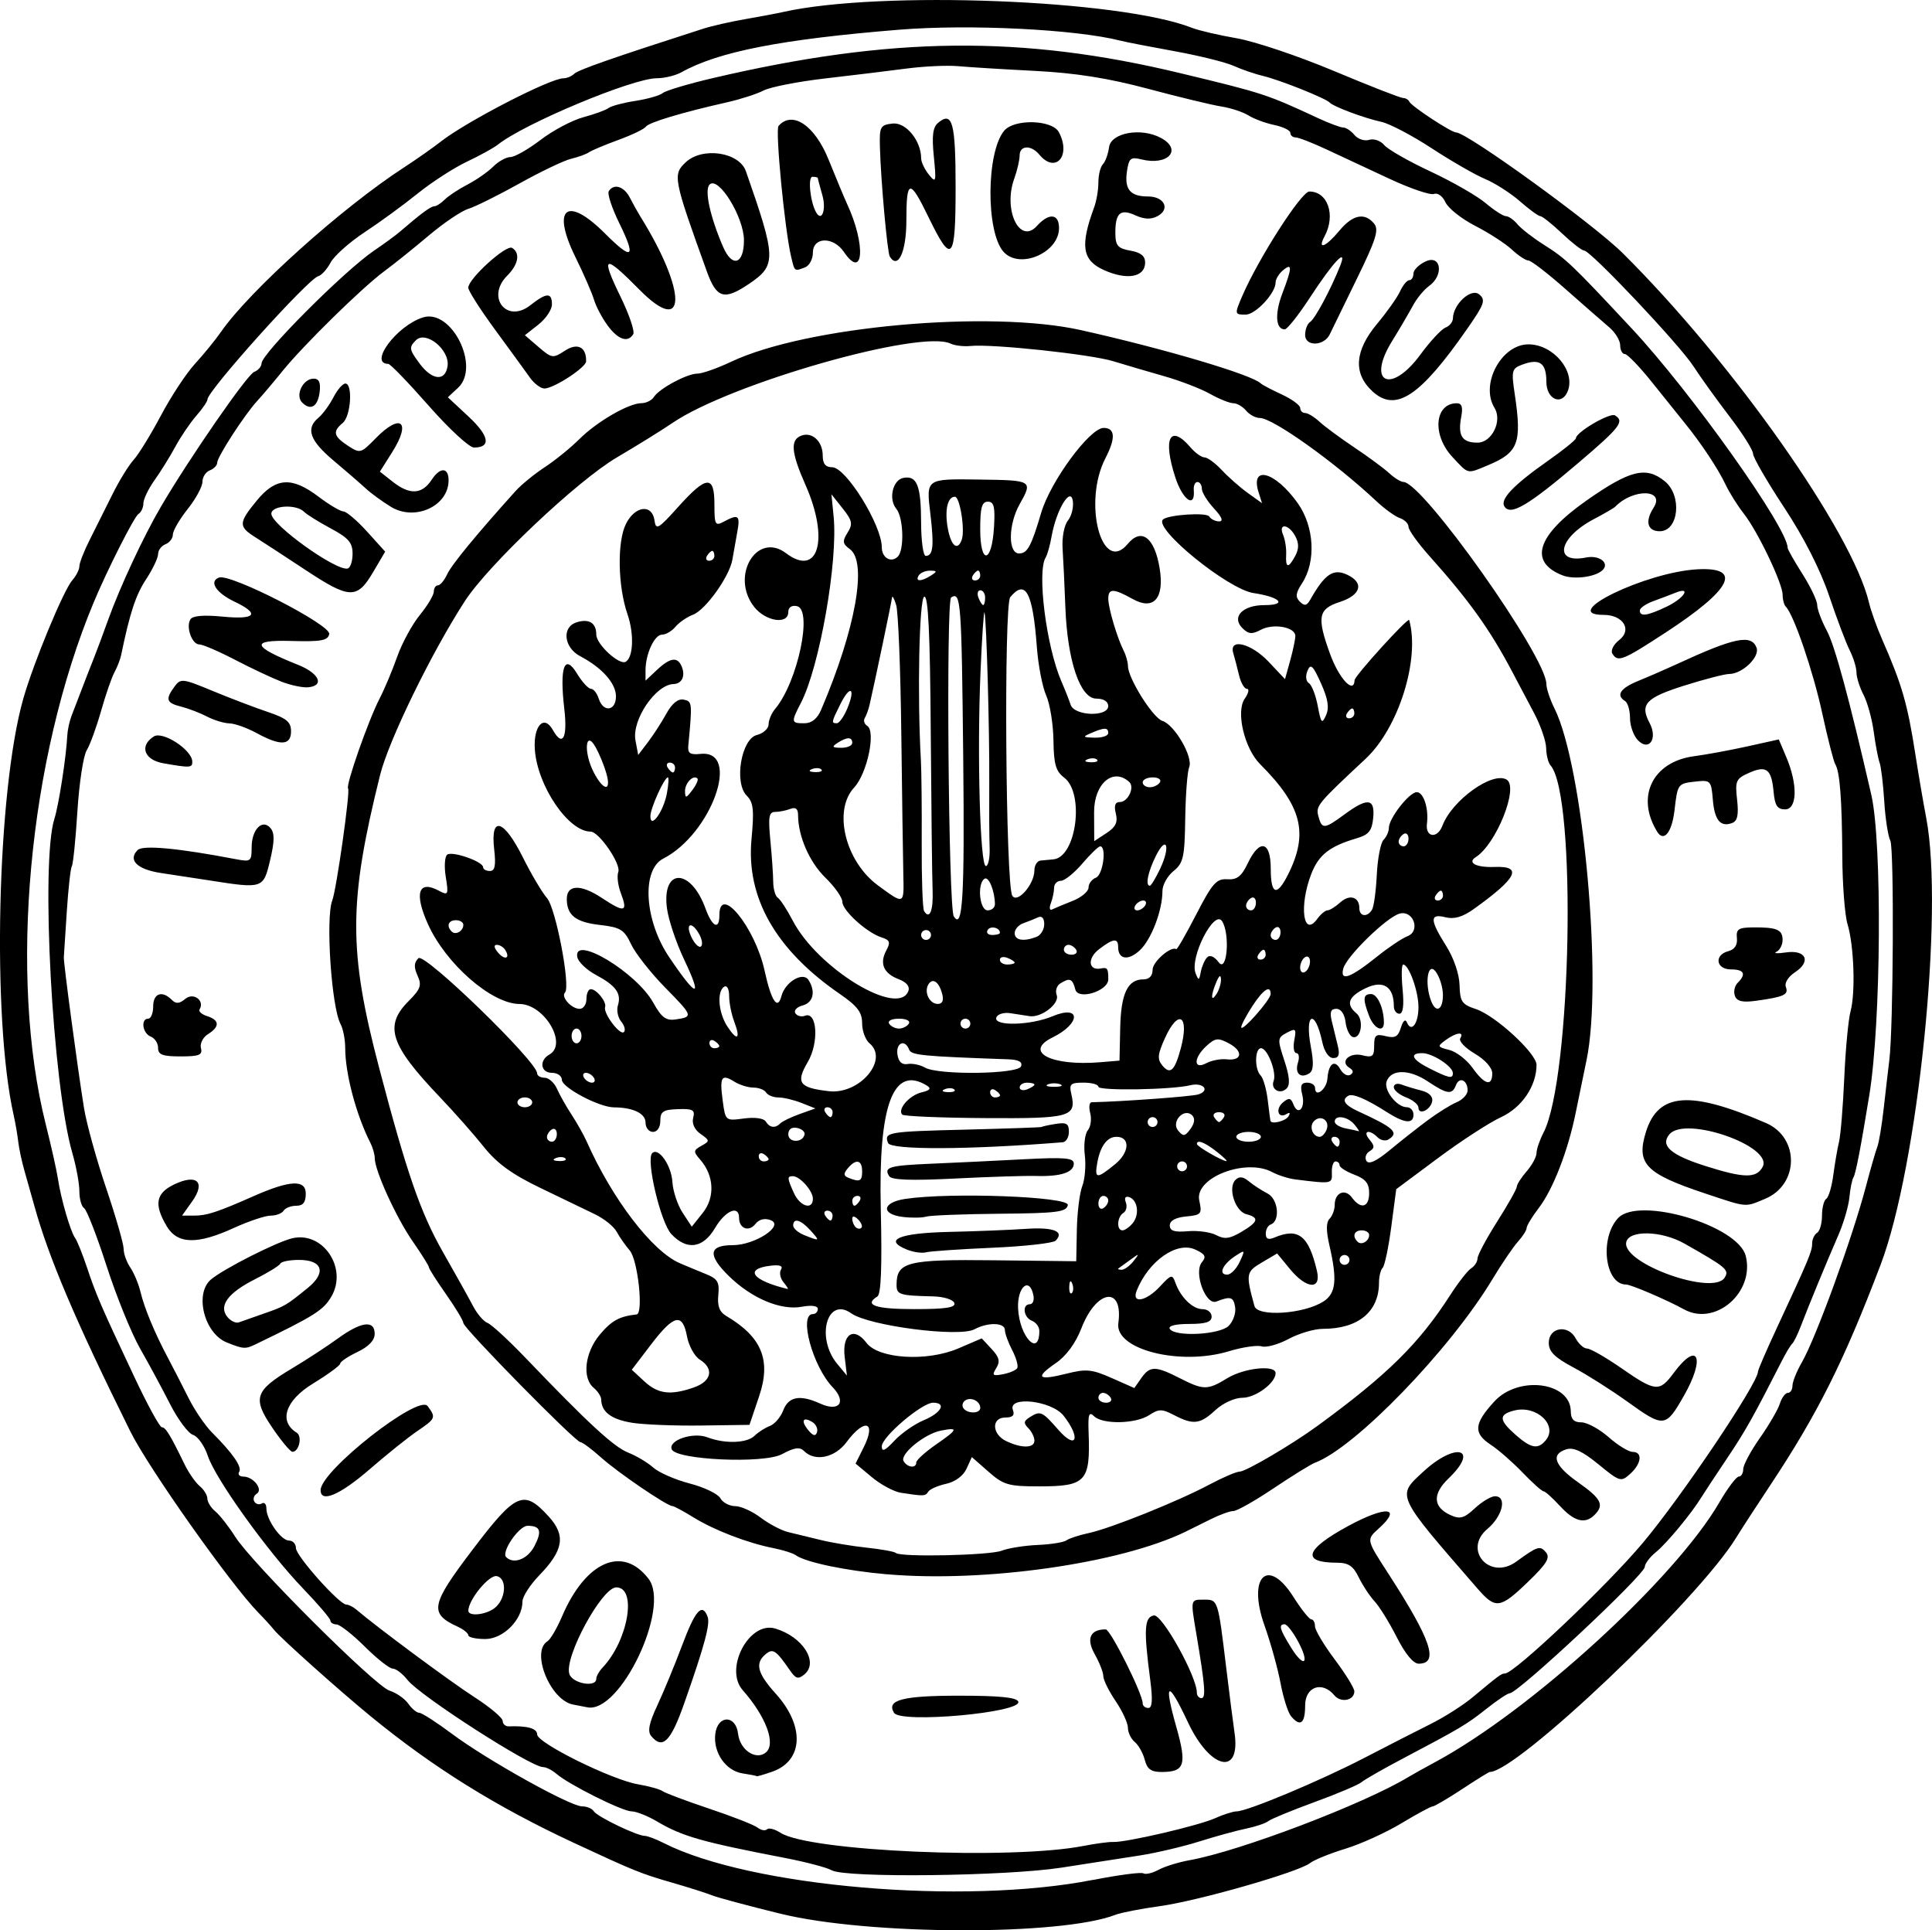 <?xml version="1.0" encoding="UTF-8" standalone="no"?>
<!-- Created with Inkscape (http://www.inkscape.org/) -->

<svg
   xmlns:dc="http://purl.org/dc/elements/1.1/"
   xmlns:cc="http://creativecommons.org/ns#"
   xmlns:rdf="http://www.w3.org/1999/02/22-rdf-syntax-ns#"
   xmlns:svg="http://www.w3.org/2000/svg"
   xmlns="http://www.w3.org/2000/svg"
   xmlns:sodipodi="http://sodipodi.sourceforge.net/DTD/sodipodi-0.dtd"
   xmlns:inkscape="http://www.inkscape.org/namespaces/inkscape"
   width="103.839mm"
   height="103.732mm"
   viewBox="0 0 103.839 103.732"
   version="1.1"
   id="svg8"
   inkscape:version="0.92.4 (5da689c313, 2019-01-14)"
   sodipodi:docname="indep-logo.svg">
  <defs
     id="defs2" />
  <sodipodi:namedview
     id="base"
     pagecolor="#ffffff"
     bordercolor="#666666"
     borderopacity="1.0"
     inkscape:pageopacity="0.0"
     inkscape:pageshadow="2"
     inkscape:zoom="0.7"
     inkscape:cx="-186.12813"
     inkscape:cy="317.47074"
     inkscape:document-units="mm"
     inkscape:current-layer="layer1"
     showgrid="false"
     fit-margin-top="0"
     fit-margin-left="0"
     fit-margin-right="0"
     fit-margin-bottom="0"
     inkscape:window-width="1680"
     inkscape:window-height="987"
     inkscape:window-x="892"
     inkscape:window-y="-8"
     inkscape:window-maximized="1" />
  <g
     inkscape:label="Layer 1"
     inkscape:groupmode="layer"
     id="layer1"
     transform="translate(-53.986,-85.255)">
    <path
       style="fill:#000000;stroke-width:0.265"
       d="m 95.954,188.1 c -1.746,-0.429 -3.413,-0.876 -3.704,-0.995 -0.291,-0.118 -1.244,-0.421 -2.117,-0.673 -1.706,-0.492 -2.055,-0.633 -5.292,-2.14 -4.201,-1.956 -7.563,-4.049 -10.935,-6.809 -1.663,-1.361 -4.833,-4.195 -5.185,-4.636 -0.156,-0.196 -0.536,-0.612 -0.844,-0.926 -1.478,-1.505 -5.911,-7.776 -6.884,-9.74 -2.934,-5.917 -4.392,-9.343 -5.162,-12.13 -0.141,-0.509 -0.376,-1.343 -0.523,-1.852 -0.147,-0.509 -0.3,-1.224 -0.341,-1.587 -0.041,-0.364 -0.154,-1.019 -0.252,-1.455 -1.171,-5.221 -0.886,-17.414 0.523,-22.357 0.553,-1.941 2.172,-5.849 2.639,-6.371 0.205,-0.23 0.374,-0.563 0.374,-0.74 0,-0.177 0.252,-0.823 0.561,-1.434 0.309,-0.611 0.856,-1.707 1.217,-2.435 0.361,-0.728 0.873,-1.561 1.139,-1.852 0.266,-0.291 0.925,-1.363 1.465,-2.381 0.54,-1.019 1.363,-2.269 1.83,-2.778 0.467,-0.509 1.098,-1.283 1.401,-1.72 1.549,-2.226 6.489,-6.663 9.849,-8.845 0.655,-0.425 1.538,-1.046 1.963,-1.379 1.372,-1.075 5.878,-3.402 6.59,-3.402 0.186,0 0.45,-0.111 0.589,-0.247 0.212,-0.208 2.091,-0.864 6.916,-2.415 0.464,-0.149 1.476,-0.38 2.249,-0.513 0.773,-0.133 1.703,-0.309 2.067,-0.39 5.197,-1.165 18.121,-0.663 21.96,0.852 0.364,0.144 1.45,0.397 2.413,0.563 0.964,0.166 3.311,0.956 5.217,1.755 1.906,0.799 3.578,1.453 3.716,1.453 0.138,0 0.291,0.089 0.34,0.198 0.108,0.244 2.253,1.654 2.515,1.654 0.585,0 7.368,4.913 8.95,6.482 5.906,5.858 12.35,15 13.241,18.785 0.103,0.437 0.422,1.33 0.709,1.984 1.069,2.435 1.364,3.458 1.791,6.218 0.158,1.019 0.417,2.534 0.576,3.368 0.959,5.028 -0.439,18.712 -2.454,24.016 -1.974,5.195 -3.393,8.025 -5.959,11.888 -0.709,1.067 -1.529,2.329 -1.822,2.805 -2.061,3.341 -11.767,12.559 -13.224,12.559 -0.048,0 -0.72,0.417 -1.493,0.926 -0.773,0.509 -1.484,0.926 -1.579,0.926 -0.095,0 -0.851,0.409 -1.68,0.908 -0.829,0.499 -2.183,1.114 -3.009,1.366 -0.826,0.252 -1.68,0.598 -1.898,0.77 -0.615,0.484 -6.003,2.029 -8.07,2.314 -1.019,0.14 -2.09,0.349 -2.381,0.462 -2.906,1.138 -13.272,1.108 -17.992,-0.051 z m 16.776,-1.819 c 1.369,-0.27 2.587,-0.43 2.707,-0.356 0.12,0.074 0.488,-0.012 0.818,-0.191 0.33,-0.179 1.077,-0.41 1.659,-0.514 2.687,-0.478 9.368,-3.017 11.774,-4.474 0.218,-0.132 0.873,-0.497 1.455,-0.811 5.135,-2.767 12.87,-9.839 15.252,-13.943 0.443,-0.764 0.914,-1.389 1.045,-1.389 0.132,0 0.239,-0.18 0.239,-0.4 0,-0.22 0.401,-0.971 0.892,-1.669 0.491,-0.698 0.975,-1.53 1.076,-1.849 0.101,-0.319 0.295,-0.58 0.431,-0.58 0.136,0 0.247,-0.172 0.247,-0.382 0,-0.21 0.227,-0.776 0.504,-1.257 0.76,-1.318 2.718,-6.695 3.45,-9.474 0.249,-0.946 0.524,-1.898 0.61,-2.117 0.086,-0.218 0.243,-1.171 0.348,-2.117 0.105,-0.946 0.237,-2.077 0.292,-2.514 0.219,-1.722 0.265,-11.403 0.056,-11.812 -0.122,-0.239 -0.269,-1.192 -0.327,-2.117 -0.057,-0.925 -0.17,-1.86 -0.25,-2.078 -0.08,-0.218 -0.222,-0.963 -0.315,-1.655 -0.093,-0.692 -0.339,-1.585 -0.547,-1.984 -0.208,-0.399 -0.38,-0.94 -0.38,-1.202 -7.9e-4,-0.262 -0.164,-0.798 -0.363,-1.191 -0.199,-0.393 -0.696,-1.709 -1.105,-2.925 -0.473,-1.405 -1.354,-3.136 -2.417,-4.749 -0.92,-1.396 -1.673,-2.696 -1.673,-2.89 0,-0.194 -0.567,-1.093 -1.26,-1.998 -0.693,-0.905 -1.569,-2.124 -1.946,-2.707 -0.754,-1.166 -5.528,-6.218 -5.873,-6.216 -0.119,6.1e-4 -0.655,-0.415 -1.191,-0.923 -0.536,-0.508 -1.06,-0.925 -1.164,-0.926 -0.104,-10e-4 -0.596,-0.36 -1.094,-0.797 -0.498,-0.437 -1.339,-0.976 -1.869,-1.198 -0.53,-0.222 -1.824,-0.965 -2.874,-1.652 -1.051,-0.687 -2.267,-1.326 -2.704,-1.42 -0.91,-0.196 -2.582,-0.819 -2.778,-1.036 -0.206,-0.228 -2.689,-1.22 -3.572,-1.428 -0.437,-0.103 -1.151,-0.347 -1.587,-0.544 -0.437,-0.197 -1.865,-0.551 -3.175,-0.788 -1.31,-0.237 -2.619,-0.491 -2.91,-0.566 -2.393,-0.613 -8.123,-0.898 -11.906,-0.59 -6.311,0.513 -9.707,1.176 -11.69,2.284 -0.318,0.178 -0.915,0.323 -1.327,0.323 -1.298,0 -7.122,2.433 -8.546,3.57 -0.218,0.174 -0.968,0.586 -1.665,0.916 -0.698,0.33 -1.888,1.1 -2.646,1.711 -0.758,0.612 -2.04,1.548 -2.851,2.081 -0.81,0.533 -1.631,1.264 -1.824,1.625 -0.193,0.361 -0.492,0.691 -0.664,0.734 -0.538,0.134 -5.949,6.151 -5.957,6.625 -0.002,0.108 -0.271,0.502 -0.599,0.876 -0.327,0.374 -0.833,1.119 -1.124,1.657 -0.291,0.537 -0.797,1.352 -1.124,1.81 -0.327,0.459 -0.595,1.017 -0.595,1.24 0,0.224 -0.12,0.481 -0.267,0.572 -0.227,0.14 -1.682,3.017 -2.409,4.761 -3.507,8.42 -4.575,20.072 -2.57,28.046 0.293,1.164 0.586,2.474 0.651,2.91 0.159,1.068 0.674,2.847 0.921,3.181 0.11,0.149 0.398,0.863 0.64,1.587 0.497,1.486 0.747,2.065 2.543,5.88 0.702,1.492 1.369,2.712 1.482,2.712 0.203,0 0.444,0.394 1.228,2.005 0.218,0.448 0.582,0.969 0.808,1.157 0.227,0.188 0.412,0.491 0.412,0.674 0,0.183 0.195,0.494 0.433,0.691 0.238,0.198 0.714,0.805 1.058,1.349 0.907,1.436 7.519,8.032 8.299,8.278 0.364,0.115 0.817,0.429 1.007,0.7 0.19,0.27 0.457,0.491 0.592,0.491 0.136,0 0.933,0.513 1.771,1.139 1.868,1.396 6.341,3.888 6.979,3.888 0.257,0 0.541,0.119 0.631,0.265 0.178,0.288 2.322,1.322 2.742,1.322 0.142,0 0.595,0.171 1.007,0.381 4.652,2.364 16.138,3.35 23.082,1.982 z m -14.051,-0.524 c -0.248,-0.144 -1.379,-0.442 -2.514,-0.661 -4.484,-0.865 -5.506,-1.157 -6.866,-1.96 -0.504,-0.297 -1.117,-0.541 -1.364,-0.541 -0.493,-5.3e-4 -3.378,-1.441 -4.041,-2.017 -0.23,-0.2 -0.555,-0.363 -0.724,-0.363 -0.658,0 -6.604,-3.823 -7.278,-4.679 -0.265,-0.337 -0.624,-0.613 -0.797,-0.613 -0.173,0 -0.849,-0.532 -1.502,-1.182 -0.653,-0.65 -1.336,-1.186 -1.518,-1.191 -0.182,-0.005 -0.331,-0.098 -0.332,-0.207 -8.2e-4,-0.109 -0.657,-0.879 -1.457,-1.711 -1.901,-1.974 -4.72,-5.898 -5.13,-7.14 -0.178,-0.539 -0.535,-1.047 -0.794,-1.129 -0.259,-0.082 -0.817,-0.83 -1.24,-1.663 -0.423,-0.832 -1.148,-2.175 -1.61,-2.984 -0.462,-0.809 -1.271,-2.801 -1.796,-4.426 -0.525,-1.625 -1.07,-3.026 -1.21,-3.113 -0.14,-0.086 -0.254,-0.494 -0.254,-0.905 0,-0.411 -0.168,-1.327 -0.373,-2.035 -1.074,-3.701 -1.717,-15.644 -0.969,-17.982 0.234,-0.732 0.638,-3.344 0.692,-4.472 0.014,-0.291 0.116,-0.767 0.228,-1.058 0.779,-2.032 1.041,-2.71 1.229,-3.175 0.118,-0.291 0.45,-1.184 0.738,-1.984 0.644,-1.788 1.907,-4.495 2.839,-6.085 1.523,-2.6 4.633,-7.095 5.008,-7.239 0.219,-0.084 0.398,-0.289 0.398,-0.457 0,-0.52 4.443,-4.972 6.05,-6.063 0.536,-0.364 1.15,-0.812 1.365,-0.997 1.148,-0.988 1.682,-1.384 1.867,-1.384 0.113,0 0.368,-0.163 0.568,-0.363 0.199,-0.199 0.75,-0.563 1.224,-0.808 0.474,-0.245 1.093,-0.677 1.376,-0.96 0.283,-0.283 0.701,-0.515 0.928,-0.515 0.227,0 0.959,-0.417 1.626,-0.926 0.667,-0.509 1.702,-1.057 2.299,-1.216 0.597,-0.16 1.205,-0.382 1.351,-0.493 0.146,-0.111 0.794,-0.284 1.442,-0.383 0.648,-0.099 1.308,-0.288 1.467,-0.42 0.159,-0.132 1.356,-0.49 2.659,-0.796 9.591,-2.25 16.626,-2.327 25.144,-0.277 4.491,1.081 4.641,1.13 7.417,2.419 0.598,0.278 1.209,0.505 1.357,0.505 0.148,0 0.42,0.181 0.604,0.403 0.184,0.222 0.539,0.338 0.789,0.259 0.25,-0.079 0.612,0.046 0.806,0.279 0.193,0.233 1.311,0.872 2.485,1.42 1.173,0.548 2.508,1.313 2.966,1.7 0.458,0.386 0.949,0.703 1.092,0.703 0.143,0 0.422,0.195 0.619,0.433 0.198,0.238 0.836,0.734 1.42,1.102 1.193,0.753 1.498,1.044 4.73,4.508 3.196,3.425 8.373,10.71 8.373,11.781 0,0.082 0.357,0.713 0.794,1.401 0.437,0.688 0.794,1.438 0.794,1.667 0,0.228 0.232,0.848 0.515,1.377 0.435,0.812 1.198,3.627 2.392,8.82 0.591,2.571 0.528,12.26 -0.105,16.14 -0.46,2.822 -0.73,4.224 -0.852,4.421 -0.077,0.124 -0.175,0.609 -0.219,1.078 -0.044,0.468 -0.313,1.388 -0.599,2.042 -0.611,1.399 -1.589,3.771 -2.019,4.895 -0.167,0.437 -0.373,0.853 -0.457,0.926 -0.084,0.073 -0.335,0.489 -0.557,0.926 -1.539,3.021 -1.96,3.77 -2.944,5.235 -0.607,0.904 -1.224,1.841 -1.371,2.08 -0.536,0.877 -1.869,2.487 -2.449,2.957 -0.327,0.265 -0.598,0.622 -0.601,0.794 -0.008,0.426 -6.815,6.794 -7.262,6.794 -0.108,0 -0.671,0.375 -1.249,0.834 -1.076,0.852 -1.378,1.031 -4.559,2.709 -1.007,0.531 -1.976,1.086 -2.153,1.233 -0.177,0.147 -1.316,0.63 -2.532,1.073 -1.216,0.444 -2.33,0.903 -2.477,1.02 -0.147,0.117 -0.684,0.299 -1.193,0.403 -0.509,0.104 -1.64,0.415 -2.514,0.69 -0.873,0.275 -2.302,0.612 -3.175,0.749 -0.873,0.137 -2.778,0.433 -4.233,0.658 -2.998,0.464 -11.633,0.563 -12.356,0.141 z M 112.226,184.451 c 0.655,-0.128 1.369,-0.223 1.587,-0.212 0.67,0.035 4.58,-0.873 5.464,-1.27 0.459,-0.206 0.986,-0.374 1.173,-0.374 0.569,0 4.478,-1.636 6.857,-2.87 1.237,-0.642 2.844,-1.463 3.572,-1.826 0.728,-0.363 1.74,-1.006 2.249,-1.431 1.437,-1.197 1.553,-1.282 1.745,-1.282 0.5,0 5.457,-4.695 7.403,-7.011 2.105,-2.506 6.197,-8.593 6.197,-9.217 0,-0.091 0.458,-1.15 1.018,-2.353 1.726,-3.709 1.892,-4.107 1.892,-4.527 0,-0.224 0.119,-0.481 0.265,-0.571 0.146,-0.09 0.265,-0.507 0.265,-0.926 0,-0.419 0.103,-0.826 0.229,-0.904 0.126,-0.078 0.296,-0.651 0.378,-1.272 0.082,-0.622 0.22,-1.428 0.308,-1.792 0.088,-0.364 0.215,-1.912 0.282,-3.44 0.067,-1.528 0.219,-3.135 0.337,-3.572 0.273,-1.007 0.185,-3.541 -0.162,-4.681 -0.147,-0.481 -0.273,-2.125 -0.281,-3.653 -0.017,-3.052 -0.131,-4.544 -0.379,-4.946 -0.089,-0.144 -0.405,-1.383 -0.703,-2.751 -0.49,-2.259 -1.526,-5.285 -1.955,-5.714 -0.094,-0.094 -0.17,-0.378 -0.17,-0.632 0,-0.618 -1.337,-3.414 -2.09,-4.371 -0.332,-0.422 -0.773,-1.125 -0.979,-1.561 -0.4,-0.847 -1.315,-2.226 -2.195,-3.307 -0.296,-0.364 -1.085,-1.346 -1.753,-2.183 -0.668,-0.837 -1.327,-1.521 -1.464,-1.521 -0.138,0 -0.25,-0.212 -0.25,-0.47 0,-0.259 -0.268,-0.696 -0.595,-0.973 -0.327,-0.276 -1.379,-1.196 -2.338,-2.043 -0.958,-0.848 -1.859,-1.541 -2.001,-1.541 -0.142,0 -0.542,-0.264 -0.888,-0.587 -0.347,-0.323 -1.232,-0.896 -1.968,-1.273 -0.736,-0.377 -1.456,-0.948 -1.601,-1.269 -0.146,-0.325 -0.419,-0.523 -0.616,-0.447 -0.195,0.075 -1.267,-0.29 -2.383,-0.81 -1.116,-0.52 -2.647,-1.234 -3.402,-1.587 -0.755,-0.353 -1.499,-0.641 -1.654,-0.641 -0.155,0 -0.281,-0.11 -0.281,-0.244 0,-0.134 -0.387,-0.324 -0.86,-0.423 -0.473,-0.099 -1.099,-0.33 -1.39,-0.514 -0.292,-0.184 -0.946,-0.4 -1.455,-0.48 -0.509,-0.08 -2.282,-0.508 -3.94,-0.951 -2.149,-0.575 -3.896,-0.851 -6.085,-0.963 -1.689,-0.086 -3.547,-0.2 -4.129,-0.254 -0.582,-0.053 -1.832,0.005 -2.778,0.129 -0.946,0.124 -2.91,0.363 -4.366,0.531 -1.455,0.168 -2.943,0.459 -3.307,0.647 -0.364,0.188 -1.257,0.476 -1.984,0.639 -2.409,0.542 -4.197,1.08 -4.349,1.308 -0.082,0.124 -0.745,0.443 -1.472,0.709 -0.728,0.266 -1.442,0.566 -1.587,0.667 -0.146,0.1 -0.576,0.257 -0.957,0.347 -0.381,0.091 -1.631,0.689 -2.778,1.328 -1.147,0.64 -2.384,1.253 -2.747,1.363 -0.364,0.109 -1.316,0.752 -2.117,1.428 -0.8,0.676 -1.878,1.541 -2.396,1.922 -1.188,0.876 -4.357,3.984 -5.48,5.375 -0.47,0.582 -1.074,1.296 -1.343,1.587 -0.683,0.741 -2.159,3.016 -2.159,3.329 0,0.143 -0.179,0.328 -0.397,0.412 -0.218,0.084 -0.397,0.361 -0.397,0.617 0,0.255 -0.357,0.914 -0.794,1.463 -0.437,0.549 -0.794,1.165 -0.794,1.368 0,0.203 -0.179,0.437 -0.397,0.521 -0.218,0.084 -0.397,0.321 -0.397,0.527 0,0.206 -0.292,0.818 -0.649,1.361 -0.554,0.843 -0.87,1.803 -1.337,4.065 -0.049,0.238 -0.211,0.655 -0.359,0.926 -0.149,0.271 -0.473,1.207 -0.72,2.08 -0.248,0.873 -0.596,1.828 -0.775,2.121 -0.179,0.294 -0.403,1.768 -0.498,3.277 -0.095,1.509 -0.229,2.834 -0.299,2.946 -0.069,0.112 -0.19,1.197 -0.269,2.412 -0.079,1.215 -0.151,2.327 -0.161,2.473 -0.02,0.3 0.721,5.846 1.084,8.108 0.132,0.821 0.665,2.751 1.185,4.289 0.52,1.538 0.945,3.012 0.945,3.277 0,0.265 0.161,0.716 0.357,1.003 0.197,0.287 0.444,0.879 0.55,1.316 0.217,0.898 0.764,2.208 1.489,3.572 0.271,0.509 0.76,1.462 1.087,2.117 0.327,0.655 0.897,1.494 1.268,1.865 1.124,1.126 1.624,1.85 1.46,2.116 -0.086,0.139 0.015,0.252 0.224,0.252 0.537,0 1.081,0.697 0.718,0.921 -0.155,0.096 -0.212,0.287 -0.127,0.425 0.085,0.138 0.266,0.182 0.401,0.098 0.135,-0.084 0.246,0.038 0.246,0.27 0,0.608 0.791,1.726 1.221,1.726 0.202,0 0.366,0.18 0.366,0.4 0,0.423 2.334,3.039 2.712,3.039 0.122,0 0.365,0.123 0.541,0.273 1.097,0.939 5.059,3.876 6.339,4.699 0.837,0.538 1.521,1.115 1.521,1.281 0,0.166 0.149,0.297 0.331,0.29 1.001,-0.037 1.521,0.111 1.521,0.435 0,0.459 4.012,2.441 5.424,2.68 0.582,0.098 1.177,0.265 1.323,0.369 0.146,0.105 1.277,0.529 2.514,0.943 1.237,0.414 2.401,0.87 2.586,1.014 0.185,0.144 0.414,0.185 0.508,0.091 0.094,-0.094 0.419,-0.01 0.721,0.186 1.542,1 12.389,1.47 16.293,0.707 z m -18.328,-3.898 c -0.902,-0.136 -1.583,-1.113 -1.469,-2.108 0.119,-1.041 1.108,-1.055 1.227,-0.017 0.1,0.867 0.96,1.443 1.493,1.001 0.555,-0.46 0.009,-1.927 -1.247,-3.352 -1.009,-1.144 0.348,-3.719 1.744,-3.309 1.48,0.434 2.361,1.813 1.574,2.466 -0.327,0.271 -0.463,0.237 -0.757,-0.189 -0.774,-1.119 -0.931,-1.225 -1.326,-0.897 -0.586,0.486 -0.448,1.026 0.545,2.125 1.569,1.736 1.484,3.605 -0.19,4.189 -0.445,0.155 -0.82,0.264 -0.835,0.242 -0.015,-0.022 -0.357,-0.089 -0.76,-0.15 z m 21.615,-0.725 c -0.09,-0.358 -0.33,-0.789 -0.534,-0.958 -0.204,-0.169 -0.371,-0.515 -0.371,-0.768 0,-0.253 -0.298,-0.898 -0.661,-1.435 -0.364,-0.536 -0.661,-1.138 -0.661,-1.338 0,-0.2 -0.208,-0.733 -0.463,-1.184 -0.469,-0.83 -0.242,-1.337 0.595,-1.329 0.256,0.002 1.984,3.463 1.984,3.972 0,0.138 0.136,0.251 0.302,0.251 0.214,0 0.244,-0.442 0.102,-1.521 -0.355,-2.702 -0.318,-3.352 0.194,-3.453 0.438,-0.087 2.313,3.278 2.313,4.15 0,0.162 0.112,0.295 0.248,0.295 0.247,0 0.193,-0.673 -0.27,-3.422 -0.324,-1.919 -0.334,-1.87 0.414,-1.87 0.748,0 0.741,-0.022 1.192,3.704 0.167,1.382 0.366,2.937 0.442,3.454 0.343,2.348 -1.315,1.97 -2.507,-0.572 -1.08,-2.301 -1.319,-2.208 -0.625,0.245 0.58,2.051 0.457,2.429 -0.792,2.429 -0.561,0 -0.775,-0.155 -0.899,-0.651 z m -26.525,-1.279 c -0.209,-0.251 -0.121,-0.692 0.329,-1.654 0.337,-0.721 0.937,-2.174 1.333,-3.229 0.707,-1.885 1.074,-2.296 1.367,-1.534 0.15,0.39 -0.16,1.539 -1.251,4.643 -0.73,2.076 -1.166,2.511 -1.778,1.774 z m 34.384,-1.073 c -0.163,-0.196 -0.417,-1 -0.564,-1.786 -0.148,-0.786 -0.534,-2.174 -0.859,-3.084 -0.935,-2.622 0.176,-3.718 1.556,-1.534 0.418,0.662 0.849,1.203 0.959,1.204 0.109,2.6e-4 0.198,0.167 0.198,0.371 0,0.204 0.476,1.004 1.058,1.779 0.582,0.775 1.058,1.548 1.058,1.718 0,0.49 -0.723,0.637 -1.071,0.218 -0.657,-0.792 -1.574,-0.474 -1.574,0.545 0,0.972 -0.263,1.168 -0.761,0.569 z m 0.377,-4.019 c -0.271,-0.504 -0.593,-0.916 -0.716,-0.916 -0.342,0 -0.273,0.254 0.336,1.239 0.716,1.158 1.032,0.888 0.38,-0.324 z m -21.711,3.843 c -0.427,-0.691 0.448,-0.922 3.497,-0.922 2.173,0 3.105,0.094 3.181,0.321 0.2,0.592 -6.321,1.179 -6.679,0.601 z m -17.256,-0.447 c -1.227,-0.237 -2.278,-2.84 -1.372,-3.399 0.158,-0.097 0.51,-0.698 0.782,-1.334 1.275,-2.975 3.271,-3.839 4.656,-2.016 1.184,1.559 -1.533,7.249 -3.295,6.899 -0.1,-0.02 -0.447,-0.087 -0.771,-0.15 z m 1.252,-1.383 c 0,-0.135 0.149,-0.403 0.332,-0.595 1.382,-1.457 1.875,-4.318 0.743,-4.318 -0.774,0 -2.809,3.751 -2.523,4.652 0.164,0.516 1.448,0.748 1.448,0.262 z m 43.024,-2.233 c -0.395,-0.781 -0.932,-1.649 -1.193,-1.93 -0.261,-0.28 -0.645,-0.862 -0.853,-1.292 -0.293,-0.606 -0.555,-0.783 -1.165,-0.783 -1.945,-0.002 -1.725,-0.713 0.612,-1.979 2.011,-1.089 2.912,-1.019 1.644,0.128 -0.69,0.624 -0.699,0.581 0.52,2.467 2.291,3.545 2.715,4.81 1.612,4.81 -0.288,0 -0.724,-0.527 -1.176,-1.42 z m -49.903,-0.105 c 0,-0.111 -0.257,-0.319 -0.571,-0.463 -1.543,-0.706 -1.455,-1.166 0.792,-4.126 2.344,-3.088 2.756,-3.268 4.1,-1.795 0.928,1.017 0.802,1.811 -0.502,3.157 -0.5,0.515 -0.908,1.152 -0.908,1.414 0,0.977 -1.032,2.014 -2.002,2.014 -0.499,0 -0.908,-0.091 -0.908,-0.202 z m 1.4,-1.452 c 0.623,-0.466 0.708,-1.606 0.129,-1.727 -0.41,-0.085 -1.525,1.272 -1.527,1.859 -0.002,0.316 0.914,0.23 1.399,-0.132 z m 2.155,-3.34 c 0.419,-0.809 0.324,-1.092 -0.367,-1.092 -0.465,0 -1.429,1.407 -1.153,1.683 0.404,0.404 1.156,0.111 1.519,-0.591 z m 50.687,2.282 c -4.423,-5.093 -4.357,-4.95 -2.913,-6.283 1.748,-1.614 3.052,-1.26 1.354,0.368 -0.872,0.835 -0.835,1.538 0.103,1.965 0.516,0.235 0.732,0.175 1.314,-0.365 0.383,-0.355 0.869,-0.646 1.08,-0.646 0.664,0 0.417,1.065 -0.408,1.758 -1.334,1.123 0.135,2.787 1.551,1.757 1.149,-0.836 1.285,-0.879 1.599,-0.499 0.239,0.288 0.038,0.618 -0.962,1.581 -1.507,1.451 -1.745,1.483 -2.718,0.364 z m -31.752,-0.768 c -2.209,-0.193 -4.373,-0.648 -4.895,-1.029 -0.146,-0.106 -0.681,-0.275 -1.191,-0.376 -1.393,-0.275 -3.188,-0.965 -4.294,-1.649 -0.543,-0.336 -1.055,-0.611 -1.137,-0.611 -0.287,0 -2.909,-1.783 -3.829,-2.605 -0.509,-0.455 -1.012,-0.829 -1.118,-0.831 -0.272,-0.006 -6.291,-6.131 -6.291,-6.401 0,-0.123 -0.417,-0.816 -0.926,-1.541 -0.509,-0.725 -0.926,-1.379 -0.926,-1.455 0,-0.076 -0.392,-0.702 -0.871,-1.392 -0.885,-1.274 -2.039,-3.803 -2.039,-4.468 0,-0.201 -0.105,-0.572 -0.234,-0.825 -0.764,-1.501 -1.354,-3.721 -1.354,-5.092 0,-0.454 -0.113,-1.038 -0.252,-1.297 -0.489,-0.914 -0.808,-5.691 -0.444,-6.638 0.227,-0.591 0.977,-5.892 0.851,-6.018 -0.145,-0.145 1.087,-3.66 1.692,-4.83 0.264,-0.509 0.689,-1.521 0.946,-2.249 0.257,-0.728 0.805,-1.737 1.218,-2.243 0.413,-0.506 0.751,-1.072 0.751,-1.257 0,-0.185 0.1,-0.337 0.222,-0.337 0.122,0 0.345,-0.268 0.496,-0.595 0.235,-0.512 1.573,-2.139 3.677,-4.474 0.307,-0.341 1.013,-0.917 1.568,-1.281 0.555,-0.364 1.389,-1.039 1.852,-1.501 0.949,-0.946 2.663,-1.939 3.347,-1.939 0.25,0 0.549,-0.149 0.665,-0.331 0.293,-0.458 1.783,-1.257 2.343,-1.257 0.254,0 1.069,-0.287 1.811,-0.638 4.032,-1.906 13.9,-2.796 18.812,-1.697 4.51,1.009 9.19,2.397 9.657,2.864 0.073,0.073 0.579,0.339 1.124,0.591 0.546,0.252 0.992,0.58 0.992,0.728 0,0.148 0.119,0.269 0.265,0.269 0.146,0 0.489,0.208 0.764,0.463 0.275,0.255 1.122,0.88 1.882,1.389 0.76,0.509 1.607,1.134 1.882,1.389 0.275,0.255 0.613,0.463 0.751,0.463 1.036,0 7.686,9.393 7.686,10.857 0,0.241 0.195,0.83 0.433,1.308 1.559,3.125 2.613,14.709 1.722,18.924 -0.154,0.728 -0.411,1.978 -0.572,2.778 -0.41,2.046 -1.217,4.134 -1.987,5.143 -0.361,0.473 -0.656,0.958 -0.656,1.079 0,0.12 -0.208,0.449 -0.463,0.73 -0.255,0.281 -0.88,1.202 -1.389,2.046 -2.286,3.788 -7.364,9.033 -9.525,9.84 -0.218,0.082 -1.216,0.698 -2.218,1.371 -1.002,0.673 -1.974,1.223 -2.161,1.223 -0.187,0 -0.737,0.199 -1.222,0.442 -0.485,0.243 -1.098,0.547 -1.363,0.675 -3.515,1.706 -10.802,2.742 -16.055,2.282 z m 6.183,-1.27 c 0.364,-0.138 1.235,-0.276 1.935,-0.306 0.701,-0.03 1.393,-0.141 1.539,-0.247 0.146,-0.106 0.681,-0.281 1.191,-0.39 1.179,-0.251 4.79,-1.701 6.493,-2.607 0.72,-0.383 1.452,-0.697 1.627,-0.697 0.333,0 2.815,-1.459 4.187,-2.461 3.758,-2.745 5.444,-4.406 7.134,-7.031 0.433,-0.673 0.939,-1.319 1.124,-1.435 0.185,-0.116 0.338,-0.354 0.339,-0.529 10e-4,-0.175 0.478,-1.067 1.058,-1.982 0.581,-0.915 1.056,-1.76 1.056,-1.878 0,-0.117 0.238,-0.488 0.529,-0.824 0.291,-0.336 0.529,-0.776 0.529,-0.98 0,-0.203 0.169,-0.696 0.375,-1.095 1.504,-2.909 1.794,-18.134 0.376,-19.74 -0.122,-0.138 -0.227,-0.555 -0.233,-0.926 -0.006,-0.371 -0.295,-1.21 -0.641,-1.865 -0.347,-0.655 -0.882,-1.667 -1.189,-2.249 -1.189,-2.254 -2.319,-3.832 -4.443,-6.206 -0.618,-0.691 -1.124,-1.397 -1.124,-1.568 0,-0.171 -0.208,-0.383 -0.463,-0.47 -0.255,-0.087 -0.82,-0.494 -1.257,-0.904 -2.215,-2.081 -5.571,-4.477 -6.271,-4.477 -0.226,0 -0.559,-0.179 -0.741,-0.397 -0.181,-0.218 -0.49,-0.397 -0.686,-0.397 -0.196,0 -0.76,-0.227 -1.254,-0.504 -0.494,-0.277 -1.599,-0.703 -2.455,-0.947 -0.857,-0.244 -2.094,-0.607 -2.748,-0.807 -1.226,-0.375 -6.498,-0.937 -7.673,-0.818 -0.364,0.037 -0.846,-0.021 -1.071,-0.129 -1.611,-0.77 -11.823,2.142 -14.936,4.261 -0.582,0.396 -1.931,1.233 -2.997,1.859 -2.115,1.243 -6.898,5.762 -8.165,7.715 -1.786,2.752 -4.096,7.488 -4.558,9.347 -1.698,6.823 -1.707,9.444 -0.051,15.743 1.492,5.673 2.226,7.791 3.444,9.924 0.668,1.17 1.391,2.467 1.607,2.881 0.216,0.414 0.565,0.819 0.776,0.9 0.211,0.081 1.133,0.93 2.049,1.886 3.354,3.502 4.738,4.779 5.515,5.084 0.437,0.172 1.041,0.533 1.343,0.802 0.302,0.269 1.183,0.654 1.958,0.855 0.775,0.201 1.516,0.557 1.646,0.791 0.131,0.234 0.489,0.425 0.795,0.425 0.306,0 0.926,0.279 1.376,0.621 0.45,0.341 1.116,0.69 1.48,0.776 0.364,0.085 1.138,0.273 1.72,0.418 0.582,0.145 1.704,0.333 2.494,0.417 0.789,0.085 1.494,0.213 1.565,0.284 0.237,0.237 5.022,0.135 5.696,-0.121 z m -5.416,-3.109 c -0.378,-0.059 -1.082,-0.436 -1.565,-0.838 l -0.877,-0.732 0.44,-0.882 c 0.694,-1.39 0.044,-1.581 -0.925,-0.272 -0.62,0.839 -1.696,1.067 -2.279,0.484 -0.237,-0.237 -0.518,-0.199 -1.191,0.164 -0.981,0.528 -5.741,0.31 -5.932,-0.272 -0.161,-0.488 1.158,-0.924 1.92,-0.635 0.952,0.362 2.131,0.322 2.545,-0.087 0.192,-0.19 0.56,-0.425 0.817,-0.522 0.257,-0.097 0.581,-0.478 0.721,-0.845 0.281,-0.738 0.902,-0.85 1.982,-0.358 1.025,0.467 1.437,-0.079 0.666,-0.884 -1.075,-1.123 -1.831,-3.925 -1.058,-3.925 0.146,0 0.265,-0.124 0.265,-0.277 0,-0.168 -0.336,-0.214 -0.86,-0.117 -1.134,0.211 -2.712,-0.457 -3.941,-1.669 -1.132,-1.117 -1.061,-1.641 0.224,-1.641 1.205,0 2.807,-1.056 2.039,-1.344 -0.322,-0.121 -0.619,-0.046 -0.818,0.207 -0.352,0.446 -0.877,0.246 -0.877,-0.334 0,-0.702 -0.736,-0.391 -1.288,0.545 -0.65,1.101 -1.517,1.223 -2.352,0.331 -0.576,-0.615 -1.377,-4.001 -1.029,-4.348 0.338,-0.338 1.032,0.654 1.087,1.555 0.03,0.49 0.276,1.229 0.547,1.643 l 0.493,0.752 0.593,-0.744 c 0.663,-0.832 0.609,-1.996 -0.132,-2.849 -0.387,-0.445 -0.382,-0.506 0.059,-0.753 0.458,-0.256 0.456,-0.285 -0.047,-0.638 -0.324,-0.227 -0.477,-0.561 -0.397,-0.867 0.11,-0.422 -0.013,-0.493 -0.818,-0.465 -0.797,0.027 -0.948,0.127 -0.948,0.628 -2.2e-4,0.353 -0.162,0.595 -0.397,0.595 -0.218,0 -0.397,-0.224 -0.397,-0.498 0,-0.494 -0.663,-0.814 -1.702,-0.821 -0.796,-0.006 -2.796,-1.066 -2.796,-1.482 0,-0.205 -0.238,-0.373 -0.529,-0.373 -0.616,0 -0.709,-0.667 -0.139,-0.986 0.998,-0.559 -0.277,-2.708 -1.61,-2.714 -1.5,-0.007 -3.965,-2.161 -4.924,-4.301 -0.743,-1.659 -0.508,-2.374 0.587,-1.789 0.511,0.273 0.531,0.233 0.374,-0.748 -0.092,-0.573 -0.052,-1.107 0.088,-1.194 0.304,-0.188 1.919,0.383 1.919,0.678 0,0.114 0.164,0.207 0.364,0.207 0.275,0 0.332,-0.291 0.23,-1.191 -0.204,-1.809 0.52,-1.592 1.547,0.463 0.454,0.91 1.037,1.892 1.293,2.183 0.477,0.54 1.281,4.765 0.967,5.079 -0.231,0.231 0.351,0.874 0.79,0.874 0.2,0 0.364,-0.238 0.364,-0.529 0,-0.291 0.104,-0.529 0.232,-0.529 0.315,0 0.862,0.684 0.771,0.964 -0.108,0.334 0.807,1.547 1.012,1.341 0.097,-0.097 0.03,-0.352 -0.148,-0.567 -0.178,-0.215 -0.257,-0.605 -0.176,-0.866 0.199,-0.641 -0.105,-1.062 -1.184,-1.64 -0.498,-0.267 -0.946,-0.695 -0.997,-0.952 -0.245,-1.239 3.176,0.811 4.082,2.447 0.438,0.79 0.681,0.974 1.191,0.901 0.967,-0.139 0.953,-0.183 -0.556,-1.717 -0.771,-0.785 -1.593,-1.83 -1.825,-2.322 -0.374,-0.793 -0.568,-0.912 -1.696,-1.042 -1.284,-0.148 -1.754,-0.517 -1.762,-1.383 -0.007,-0.791 0.747,-0.818 1.879,-0.069 1.238,0.819 1.418,0.773 1.024,-0.263 -0.156,-0.409 -0.216,-0.917 -0.135,-1.13 0.161,-0.42 -1.039,-2.169 -1.488,-2.169 -1.198,0 -2.866,-2.46 -2.998,-4.421 -0.085,-1.266 0.492,-1.89 0.966,-1.044 0.528,0.943 0.801,0.444 0.618,-1.131 -0.261,-2.246 0.011,-3.001 0.682,-1.898 0.274,0.451 0.612,0.82 0.75,0.82 0.138,0 0.326,0.238 0.419,0.529 0.241,0.759 0.926,0.669 0.926,-0.122 0,-0.701 -0.751,-1.544 -1.918,-2.156 -0.886,-0.464 -1.008,-1.566 -0.201,-1.822 0.671,-0.213 1.061,0.028 1.061,0.657 0,0.525 1.246,1.67 1.587,1.459 0.407,-0.251 0.451,-1.505 0.09,-2.552 -0.521,-1.514 -0.562,-3.895 -0.082,-4.856 0.485,-0.971 1.406,-1.086 1.533,-0.191 0.078,0.547 0.195,0.481 1.281,-0.728 1.519,-1.689 1.941,-1.717 1.941,-0.13 0,1.104 0.041,1.178 0.512,0.926 0.787,-0.421 0.884,-0.342 0.712,0.586 -0.088,0.473 -0.204,1.127 -0.258,1.453 -0.149,0.897 -1.438,2.706 -2.111,2.962 -0.327,0.124 -0.754,0.417 -0.948,0.651 -0.194,0.233 -0.519,0.424 -0.723,0.424 -0.407,0 -0.887,1.037 -0.887,1.915 v 0.558 l 0.612,-0.575 c 0.727,-0.683 1.124,-0.728 1.345,-0.155 0.19,0.496 -0.009,0.899 -0.451,0.911 -0.961,0.027 -2.252,1.934 -2.047,3.026 l 0.147,0.786 0.528,-0.694 c 0.29,-0.381 0.736,-1.071 0.99,-1.533 0.301,-0.546 0.624,-0.807 0.926,-0.747 0.462,0.092 0.469,0.158 0.25,2.46 -0.041,0.425 0.088,0.515 0.657,0.456 2.205,-0.228 0.592,4.297 -2.007,5.629 -1.175,0.602 -1.011,3.319 0.32,5.292 1.493,2.213 1.82,2.263 0.801,0.123 -0.418,-0.879 -0.83,-2.104 -0.915,-2.722 -0.302,-2.204 1.273,-2.21 2.069,-0.008 0.357,0.987 0.744,1.174 0.744,0.359 0,-1.712 1.919,0.64 2.431,2.98 0.356,1.624 0.699,2.144 0.902,1.368 0.201,-0.769 1.162,-1.339 1.461,-0.867 0.393,0.619 0.252,1.215 -0.323,1.365 -0.306,0.08 -0.48,0.267 -0.388,0.416 0.092,0.149 0.326,0.21 0.52,0.136 0.656,-0.252 0.758,1.454 0.147,2.488 -0.658,1.116 -0.461,1.387 1.143,1.567 1.645,0.185 3.235,-1.695 2.176,-2.574 -0.218,-0.181 -0.397,-0.666 -0.397,-1.078 0,-0.59 -0.254,-0.923 -1.198,-1.573 -3.443,-2.369 -5.042,-5.171 -4.747,-8.32 0.147,-1.573 0.103,-1.977 -0.256,-2.336 -0.692,-0.692 -0.297,-3.05 0.547,-3.262 0.345,-0.086 0.627,-0.343 0.627,-0.571 0,-0.227 0.159,-0.601 0.352,-0.831 1.21,-1.434 2.038,-5.346 1.169,-5.522 -0.285,-0.058 -0.463,0.067 -0.463,0.322 0,0.687 -1.218,0.501 -1.833,-0.281 -1.299,-1.652 0.142,-4.074 1.716,-2.883 1.74,1.316 2.33,-0.76 1.043,-3.67 -0.77,-1.741 -0.829,-2.418 -0.231,-2.647 0.585,-0.225 1.157,0.302 1.157,1.067 0,0.445 0.149,0.629 0.511,0.629 0.737,0 2.664,3.111 2.664,4.301 0,0.567 0.501,0.859 0.86,0.501 0.36,-0.36 0.306,-2.104 -0.08,-2.569 -0.432,-0.52 -0.196,-1.551 0.379,-1.661 0.732,-0.14 0.949,0.409 0.954,2.405 0.002,0.982 0.113,1.786 0.247,1.786 0.396,0 0.456,-0.516 0.255,-2.219 -0.231,-1.958 -0.282,-1.922 2.673,-1.882 2.811,0.038 2.835,0.053 2.12,1.326 -0.615,1.094 -0.631,2.644 -0.028,2.644 0.447,0 0.65,-0.376 1.19,-2.195 0.499,-1.685 2.611,-4.551 3.353,-4.551 0.623,0 0.656,0.545 0.098,1.625 -1.226,2.371 -0.204,6.297 1.199,4.607 0.735,-0.886 1.441,-0.346 1.713,1.31 0.266,1.615 -0.319,2.283 -1.445,1.654 -1.035,-0.578 -1.315,-0.582 -1.315,-0.019 0,0.497 0.471,2.091 0.826,2.793 0.128,0.253 0.232,0.625 0.232,0.827 0,0.651 1.338,2.784 1.848,2.946 0.659,0.209 1.667,1.947 1.442,2.487 -0.097,0.234 -0.193,1.477 -0.212,2.763 -0.031,2.083 -0.1,2.391 -0.63,2.821 -0.327,0.265 -0.595,0.747 -0.595,1.07 0,1.045 -0.592,2.6 -1.21,3.182 -0.621,0.583 -1.171,0.505 -1.171,-0.166 0,-0.503 -0.262,-0.473 -1.03,0.117 -0.641,0.493 -0.571,1.168 0.107,1.03 0.344,-0.07 0.394,0.004 0.394,0.582 0,0.631 -1.618,1.136 -1.771,0.553 -0.156,-0.595 -0.3,-0.652 -0.818,-0.323 -0.187,0.119 -0.27,0.397 -0.185,0.618 0.175,0.455 -0.827,1.233 -1.46,1.134 -0.218,-0.034 -0.683,-0.106 -1.034,-0.159 -0.35,-0.053 -0.688,0.052 -0.75,0.234 -0.162,0.475 1.83,0.429 3.023,-0.07 1.536,-0.642 1.529,0.388 -0.007,1.142 -1.573,0.772 -0.066,1.55 2.575,1.329 l 1.029,-0.086 0.038,-1.755 c 0.04,-1.856 0.4,-2.611 1.244,-2.611 0.317,0 0.497,-0.188 0.497,-0.52 0,-0.429 0.989,-1.287 1.273,-1.104 0.045,0.029 0.53,-0.814 1.076,-1.874 0.86,-1.667 1.084,-1.921 1.665,-1.882 0.524,0.035 0.766,-0.154 1.102,-0.86 0.635,-1.332 1.234,-1.193 1.234,0.286 0,1.405 0.324,1.521 0.924,0.331 1.124,-2.232 0.757,-3.688 -1.498,-5.945 -0.844,-0.845 -1.309,-2.823 -0.825,-3.514 0.204,-0.291 0.258,-0.53 0.12,-0.53 -0.138,0 -0.329,-0.327 -0.424,-0.728 -0.095,-0.4 -0.235,-0.936 -0.311,-1.191 -0.246,-0.829 0.961,-0.532 1.904,0.467 l 0.877,0.93 0.277,-0.997 c 0.152,-0.548 0.277,-1.143 0.278,-1.322 0.002,-0.481 -1.183,-0.693 -1.857,-0.332 -0.474,0.253 -0.663,0.235 -0.994,-0.097 -0.592,-0.592 0.021,-1.23 1.181,-1.23 1.259,0 0.876,-0.43 -0.577,-0.648 -1.381,-0.207 -5.412,-3.488 -4.862,-3.957 0.301,-0.256 2.339,-0.387 2.48,-0.159 0.09,0.146 0.33,0.265 0.532,0.265 0.245,0 0.15,-0.236 -0.28,-0.7 -0.357,-0.385 -0.649,-0.861 -0.649,-1.058 0,-0.197 -0.106,-0.358 -0.235,-0.358 -0.129,0 -0.219,0.196 -0.198,0.435 0.085,1.003 -0.59,0.544 -0.988,-0.672 -0.694,-2.12 -0.29,-2.913 0.821,-1.615 0.249,0.291 0.584,0.529 0.745,0.529 0.161,0 0.581,0.309 0.933,0.687 0.353,0.378 0.983,0.932 1.399,1.23 l 0.758,0.543 -0.18,-0.566 c -0.478,-1.507 0.877,-1.147 2.092,0.555 0.901,1.262 1.004,3.148 0.236,4.321 -0.341,0.52 -0.366,0.734 -0.115,0.982 0.249,0.247 0.373,0.224 0.558,-0.104 0.774,-1.371 1.233,-1.687 1.966,-1.353 0.949,0.433 0.777,1.1 -0.381,1.475 -1.16,0.376 -1.24,0.812 -0.515,2.803 0.482,1.322 1.282,2.174 1.313,1.398 0.01,-0.238 2.888,-3.404 2.936,-3.23 0.589,2.111 -0.571,5.801 -2.343,7.455 -2.591,2.419 -2.683,2.53 -2.54,3.079 0.188,0.72 0.317,0.712 1.41,-0.094 1.238,-0.913 1.641,-0.863 1.538,0.194 -0.067,0.69 -0.236,0.9 -0.877,1.09 -1.472,0.435 -2.053,0.89 -2.452,1.922 -0.664,1.719 -0.435,3.449 0.32,2.416 0.186,-0.254 0.435,-0.463 0.553,-0.463 0.118,0 0.425,-0.19 0.682,-0.423 0.507,-0.459 1.03,-0.303 1.03,0.306 0,0.451 0.421,0.505 0.679,0.088 0.1,-0.161 0.216,-1.009 0.259,-1.884 0.043,-0.875 0.206,-1.719 0.363,-1.876 0.157,-0.157 0.285,-0.445 0.285,-0.64 0,-0.514 1.098,-1.921 1.5,-1.921 0.367,0 0.65,0.874 0.547,1.691 -0.093,0.744 0.559,0.83 0.832,0.11 0.523,-1.377 2.704,-2.937 3.456,-2.472 0.659,0.408 -0.562,3.463 -1.664,4.162 -0.477,0.303 0.028,0.566 1.016,0.528 1.534,-0.058 1.206,0.597 -1.136,2.27 -0.588,0.42 -1.041,0.551 -1.506,0.434 -0.857,-0.215 -0.85,0.136 0.032,1.534 0.411,0.651 0.708,1.516 0.723,2.111 0.023,0.892 0.125,1.04 0.882,1.29 1.042,0.344 3.255,2.38 3.255,2.994 0,1.135 -0.787,2.297 -1.907,2.813 -0.625,0.288 -2.148,1.276 -3.385,2.197 l -2.249,1.673 -0.265,2.013 c -0.146,1.107 -0.354,2.101 -0.463,2.209 -0.109,0.108 -0.198,0.468 -0.198,0.801 0,1.565 -1.116,2.482 -3.02,2.482 -0.453,0 -1.278,0.243 -1.833,0.541 -0.555,0.297 -1.208,0.478 -1.451,0.401 -0.243,-0.076 -1.038,0.041 -1.766,0.262 -2.628,0.796 -6.135,-0.092 -5.94,-1.505 0.279,-2.025 -1.17,-1.831 -1.983,0.265 -0.317,0.816 -0.814,1.493 -1.385,1.884 -1.132,0.776 -0.955,0.947 0.579,0.561 1.062,-0.267 1.365,-0.238 2.431,0.233 l 1.218,0.539 0.372,-0.532 c 0.465,-0.665 0.763,-0.665 2.062,-0.003 1.289,0.657 1.497,0.657 2.573,0.001 0.904,-0.551 2.586,-0.724 2.586,-0.266 0,0.528 -1.075,1.323 -1.789,1.323 -0.412,0 -1.041,0.288 -1.444,0.661 -0.825,0.765 -1.186,0.809 -2.22,0.272 -0.66,-0.342 -0.821,-0.342 -1.344,0 -0.725,0.475 -2.499,0.51 -2.961,0.058 -0.273,-0.267 -0.329,-0.103 -0.293,0.86 0.1,2.655 -0.133,2.91 -2.66,2.91 -1.646,0 -1.912,-0.077 -2.72,-0.787 l -0.896,-0.787 -0.287,0.63 c -0.172,0.378 -0.61,0.701 -1.095,0.807 -0.444,0.098 -0.876,0.287 -0.959,0.422 -0.153,0.247 -0.231,0.25 -1.469,0.059 z m 0.82,-1.63 c 0,-0.126 0.478,-0.56 1.063,-0.965 1.184,-0.82 1.224,-0.935 0.26,-0.746 -0.886,0.174 -2.23,1.278 -2.002,1.646 0.215,0.348 0.68,0.392 0.68,0.065 z m 0.409,-2.273 c 0.944,-0.395 1.231,-0.938 0.495,-0.938 -0.599,0 -2.757,1.835 -2.757,2.344 0,0.317 0.175,0.239 0.674,-0.298 0.37,-0.4 1.085,-0.898 1.587,-1.108 z m 5.941,1.099 c 0,-0.189 -0.148,-0.492 -0.329,-0.672 -0.262,-0.262 -0.248,-0.379 0.066,-0.578 0.588,-0.372 0.666,-0.338 1.558,0.678 0.972,1.107 1.213,0.429 0.273,-0.767 -0.644,-0.819 -3.022,-1.081 -2.722,-0.3 0.106,0.275 -0.018,0.397 -0.405,0.397 -0.76,0 -0.733,0.893 0.038,1.265 0.826,0.398 1.521,0.389 1.521,-0.021 z m -11.932,-0.995 c -0.513,-0.317 -0.638,-0.069 -0.22,0.436 0.255,0.307 0.39,0.339 0.467,0.108 0.059,-0.178 -0.052,-0.423 -0.247,-0.544 z m 9.022,-0.762 c 0,-0.357 -0.482,-0.605 -0.798,-0.41 -0.148,0.091 -0.2,0.277 -0.117,0.412 0.199,0.321 0.915,0.319 0.915,-0.003 z m 7.011,-0.545 c -0.09,-0.146 -0.276,-0.265 -0.412,-0.265 -0.137,0 -0.249,0.119 -0.249,0.265 0,0.146 0.186,0.265 0.412,0.265 0.227,0 0.339,-0.119 0.249,-0.265 z m -5.025,-1.592 c 0.07,-0.113 -0.05,-0.545 -0.267,-0.961 -0.217,-0.415 -0.395,-0.904 -0.395,-1.086 -0.002,-0.408 -0.908,-0.431 -1.635,-0.042 -0.83,0.444 -5.676,-0.183 -6.622,-0.857 -1.302,-0.927 -1.92,1.312 -0.751,2.721 l 0.518,0.625 -0.121,-1.001 c -0.149,-1.236 0.496,-1.654 1.171,-0.76 0.652,0.864 3.25,1.023 4.934,0.301 l 1.261,-0.54 0.532,0.571 c 0.413,0.443 0.469,0.672 0.249,1.025 -0.243,0.39 -0.193,0.436 0.359,0.331 0.353,-0.068 0.699,-0.215 0.769,-0.328 z m 1.188,-2.004 c 0,-0.214 -0.179,-0.458 -0.397,-0.542 -0.453,-0.174 -0.543,-0.889 -0.113,-0.889 0.156,0 0.244,-0.208 0.195,-0.463 -0.201,-1.042 -0.877,-0.486 -0.827,0.68 0.065,1.522 1.142,2.668 1.142,1.215 z m 10.182,-0.274 c 0.236,-0.236 0.391,-0.683 0.343,-0.992 -0.086,-0.562 -0.243,-0.61 -1.01,-0.31 -0.574,0.224 -1.232,-1.563 -0.778,-2.11 0.253,-0.305 0.183,-0.437 -0.364,-0.686 -0.985,-0.449 -2.497,0.613 -3.138,2.205 -0.294,0.73 0.504,0.588 1.256,-0.224 0.597,-0.645 0.657,-0.659 0.821,-0.198 0.282,0.79 0.931,1.423 1.461,1.423 0.268,0 0.488,0.179 0.488,0.397 0,0.295 -0.31,0.397 -1.206,0.397 -0.737,0 -1.143,0.103 -1.043,0.265 0.274,0.443 2.688,0.317 3.17,-0.165 z m 5.093,-1.306 c 0.669,-0.439 0.745,-1.153 0.319,-3.003 -0.185,-0.801 -0.183,-1.253 0.006,-1.442 0.151,-0.151 0.275,-0.483 0.275,-0.736 0,-0.669 0.557,-0.909 0.929,-0.4 0.475,0.65 0.923,0.53 0.923,-0.247 0,-0.518 -0.194,-0.758 -0.794,-0.984 -0.437,-0.165 -0.794,-0.393 -0.794,-0.506 1e-5,-0.114 -0.099,-0.207 -0.219,-0.207 -0.121,0 -0.21,0.268 -0.198,0.595 0.022,0.619 0.021,0.619 -1.963,0.372 -0.364,-0.045 -0.922,-0.222 -1.239,-0.392 -1.433,-0.77 -4.192,0.302 -3.924,1.523 0.159,0.726 0.114,0.781 -0.707,0.86 -0.565,0.054 -0.877,0.225 -0.877,0.48 0,0.295 0.248,0.375 0.975,0.312 0.536,-0.046 1.223,0.049 1.526,0.211 0.436,0.233 0.718,0.197 1.341,-0.171 0.921,-0.544 0.985,-0.768 0.272,-0.955 -0.605,-0.158 -1.006,-1.419 -0.586,-1.84 0.206,-0.206 0.41,-0.185 0.723,0.075 0.24,0.199 0.692,0.493 1.003,0.653 0.58,0.298 0.696,1.486 0.162,1.67 -0.141,0.049 -0.257,0.27 -0.257,0.491 0,0.282 0.139,0.344 0.463,0.207 1.287,-0.546 1.844,-0.109 2.288,1.793 0.241,1.035 -0.565,0.978 -1.453,-0.103 l -0.687,-0.835 -0.827,0.488 c -0.847,0.5 -0.866,0.611 -0.393,2.335 0.164,0.599 2.676,0.432 3.712,-0.247 z m -19.842,0.082 c -0.063,-0.182 -0.577,-0.342 -1.147,-0.355 -1.806,-0.043 -1.959,-0.091 -1.959,-0.618 0,-1.235 0.563,-1.377 5.26,-1.322 l 4.397,0.052 0.033,-1.69 c 0.018,-0.929 0.15,-1.987 0.292,-2.351 0.142,-0.364 0.203,-1.11 0.136,-1.657 -0.068,-0.548 0.005,-1.149 0.16,-1.337 0.156,-0.187 0.214,-0.603 0.131,-0.922 -0.084,-0.32 -0.049,-0.584 0.077,-0.587 1.67,-0.038 5.365,-0.309 5.723,-0.419 0.666,-0.205 0.279,-0.665 -0.417,-0.496 -1.01,0.246 -4.945,0.31 -4.945,0.081 0,-0.121 -0.359,-0.22 -0.799,-0.22 -0.693,0 -0.78,0.079 -0.659,0.595 0.293,1.248 -0.031,1.34 -4.634,1.31 -2.36,-0.015 -4.361,-0.099 -4.448,-0.186 -0.279,-0.279 0.382,-1.042 1.037,-1.196 0.452,-0.107 0.536,-0.21 0.291,-0.362 -1.815,-1.122 -2.616,1.016 -2.483,6.627 0.074,3.116 0.016,4.58 -0.184,4.704 -0.744,0.46 -0.107,0.678 1.98,0.678 1.701,0 2.243,-0.083 2.158,-0.331 z m -2.532,-2.863 c -1.317,-0.523 -0.451,-0.895 2.225,-0.956 1.444,-0.033 3.314,-0.107 4.155,-0.165 1.486,-0.102 2.091,0.139 1.594,0.635 -0.134,0.134 -1.665,0.305 -3.403,0.381 -1.738,0.076 -3.339,0.185 -3.557,0.244 -0.218,0.059 -0.675,-0.004 -1.014,-0.139 z m -0.242,-1.762 c -1.192,-0.146 -1.105,-0.782 0.132,-0.968 2.441,-0.366 8.829,-0.125 8.741,0.33 -0.073,0.375 -0.572,0.439 -3.652,0.467 -1.962,0.018 -3.746,0.088 -3.965,0.155 -0.218,0.067 -0.784,0.074 -1.257,0.016 z m -0.73,-2.191 c -0.301,-0.487 -0.008,-0.572 2.298,-0.67 1.211,-0.051 3.422,-0.157 4.914,-0.236 2.235,-0.118 2.712,-0.077 2.712,0.233 0,0.472 -0.703,0.702 -2.021,0.663 -0.562,-0.017 -2.528,0.045 -4.37,0.138 -2.355,0.119 -3.403,0.081 -3.532,-0.128 z m -0.06,-1.784 c -0.223,-0.58 -0.035,-0.612 4.196,-0.717 2.237,-0.056 4.068,-0.12 4.068,-0.143 0,-0.023 0.327,-0.096 0.728,-0.161 0.594,-0.098 0.728,-0.021 0.728,0.419 0,0.296 -0.149,0.55 -0.331,0.565 -5.038,0.405 -9.242,0.422 -9.389,0.038 z m 9.9,7.558 c -0.085,-0.211 -0.147,-0.148 -0.16,0.16 -0.011,0.279 0.051,0.435 0.139,0.347 0.088,-0.088 0.097,-0.316 0.021,-0.507 z m -15.517,-0.071 c -0.176,-0.212 -0.237,-0.519 -0.137,-0.682 0.122,-0.198 -0.061,-0.268 -0.552,-0.21 -1.453,0.171 -1.004,0.79 0.91,1.253 0.054,0.013 -0.045,-0.15 -0.221,-0.361 z m 24.516,-1.095 c 0.306,-0.66 0.298,-0.67 -0.25,-0.306 -0.68,0.451 -0.909,0.993 -0.419,0.99 0.194,-0.001 0.495,-0.309 0.669,-0.684 z m -5.707,-0.041 c 0.336,-0.428 0.323,-0.434 -0.166,-0.075 -0.291,0.213 -0.579,0.422 -0.639,0.463 -0.061,0.041 0.014,0.075 0.166,0.075 0.152,0 0.44,-0.208 0.639,-0.463 z m 11.608,-0.066 c 0,-0.146 -0.119,-0.265 -0.265,-0.265 -0.146,0 -0.265,0.119 -0.265,0.265 0,0.146 0.119,0.265 0.265,0.265 0.146,0 0.265,-0.119 0.265,-0.265 z m 1.058,-1.339 c 0,-0.137 -0.179,-0.249 -0.397,-0.249 -0.409,0 -0.526,0.312 -0.228,0.61 0.211,0.211 0.625,-0.028 0.625,-0.361 z m -30.03,-0.249 c -0.521,-0.576 -0.926,-0.688 -0.926,-0.256 0,0.15 0.268,0.381 0.595,0.512 0.849,0.341 0.862,0.331 0.331,-0.256 z m 2.562,-0.586 c -0.19,-0.19 -0.313,-0.205 -0.313,-0.04 0,0.15 0.079,0.353 0.176,0.45 0.097,0.097 0.238,0.115 0.313,0.04 0.075,-0.075 -0.004,-0.278 -0.176,-0.45 z m 14.758,0.202 c 0.381,-0.459 0.275,-1.248 -0.188,-1.402 -0.203,-0.068 -0.273,0.042 -0.18,0.282 0.083,0.216 0.023,0.471 -0.132,0.567 -0.34,0.21 -0.379,0.937 -0.05,0.937 0.128,0 0.376,-0.173 0.551,-0.384 z m -16.129,-0.41 c 0,-0.146 -0.126,-0.265 -0.28,-0.265 -0.154,0 -0.207,0.119 -0.117,0.265 0.09,0.146 0.216,0.265 0.28,0.265 0.064,0 0.117,-0.119 0.117,-0.265 z m 14.817,-0.809 c 0,-0.137 -0.119,-0.249 -0.265,-0.249 -0.146,0 -0.265,0.186 -0.265,0.412 0,0.227 0.119,0.339 0.265,0.249 0.146,-0.09 0.265,-0.276 0.265,-0.412 z m -15.875,-0.098 c 0,-0.424 -0.7,-1.21 -1.077,-1.21 -0.316,0 -0.31,0.099 0.061,0.914 0.329,0.721 1.016,0.922 1.016,0.296 z m 2.514,0.113 c 0.09,-0.146 0.037,-0.265 -0.117,-0.265 -0.154,0 -0.28,0.119 -0.28,0.265 0,0.146 0.052,0.265 0.117,0.265 0.064,0 0.19,-0.119 0.28,-0.265 z m 0.132,-1.587 c 0,-0.617 -0.334,-0.686 -0.772,-0.158 -0.237,0.285 -0.229,0.403 0.034,0.508 0.613,0.246 0.739,0.187 0.739,-0.35 z m 13.598,-0.381 c 0.781,-0.639 0.82,-1.471 0.069,-1.471 -0.496,0 -0.867,0.501 -1.027,1.389 -0.159,0.881 -0.031,0.892 0.958,0.082 z m 3.864,0.116 c 0,-0.146 -0.119,-0.265 -0.265,-0.265 -0.146,0 -0.265,0.119 -0.265,0.265 0,0.146 0.119,0.265 0.265,0.265 0.146,0 0.265,-0.119 0.265,-0.265 z m 12.908,-2.456 c 0.541,-0.405 1.251,-0.848 1.578,-0.986 0.327,-0.137 0.595,-0.424 0.595,-0.638 0,-0.553 -0.445,-0.755 -0.625,-0.285 -0.205,0.534 -0.467,0.5 -1.52,-0.202 -0.987,-0.657 -1.954,-0.662 -2.204,-0.011 -0.181,0.472 0.538,1.401 1.083,1.401 0.196,0 0.356,0.179 0.356,0.397 0,0.523 -0.481,0.474 -1.455,-0.149 -1.093,-0.698 -1.815,-1.002 -2.051,-0.863 -0.375,0.221 -0.197,0.499 0.529,0.832 1.935,0.885 2.221,1.152 1.631,1.517 -0.158,0.098 -0.42,0.045 -0.582,-0.117 -0.454,-0.454 -0.827,-0.349 -0.436,0.123 0.285,0.344 0.285,0.455 -0.002,0.632 -0.191,0.118 -0.264,0.35 -0.162,0.516 0.124,0.201 0.535,0.012 1.234,-0.566 0.576,-0.477 1.49,-1.198 2.031,-1.602 z m -0.472,-0.704 c 0,-0.161 -0.298,-0.406 -0.661,-0.545 -0.364,-0.138 -0.661,-0.386 -0.661,-0.551 0,-0.165 0.189,-0.227 0.421,-0.138 0.232,0.089 0.714,0.235 1.072,0.325 0.397,0.1 0.619,0.323 0.571,0.572 -0.092,0.476 -0.741,0.77 -0.741,0.336 z m -34.925,2.778 c 0,-0.064 -0.119,-0.19 -0.265,-0.28 -0.146,-0.09 -0.265,-0.037 -0.265,0.117 0,0.154 0.119,0.28 0.265,0.28 0.146,0 0.265,-0.052 0.265,-0.117 z m 24.077,-0.412 c -0.64,-0.501 -1.058,-0.661 -1.058,-0.405 0,0.128 1.352,0.91 1.587,0.918 0.073,0.003 -0.165,-0.228 -0.529,-0.513 z m 6.615,-0.529 c 0,-0.146 -0.126,-0.265 -0.28,-0.265 -0.154,0 -0.207,0.119 -0.117,0.265 0.09,0.146 0.216,0.265 0.28,0.265 0.064,0 0.117,-0.119 0.117,-0.265 z m -28.759,-0.393 c 0.029,-0.144 -0.156,-0.301 -0.411,-0.35 -0.29,-0.056 -0.463,0.074 -0.463,0.347 0,0.46 0.782,0.464 0.874,0.004 z m 24.526,0.129 c 0,-0.146 -0.298,-0.265 -0.661,-0.265 -0.364,0 -0.661,0.119 -0.661,0.265 0,0.146 0.298,0.265 0.661,0.265 0.364,0 0.661,-0.119 0.661,-0.265 z m -3.692,-1.152 c -0.432,-0.432 -1.15,0.34 -0.757,0.814 0.277,0.334 0.366,0.323 0.666,-0.087 0.221,-0.302 0.254,-0.564 0.091,-0.727 z m 7.224,0.764 c 0.187,-0.486 -0.309,-0.823 -0.675,-0.458 -0.282,0.282 -0.079,0.847 0.305,0.847 0.121,0 0.288,-0.175 0.37,-0.388 z m 1.495,-0.273 c -0.364,-0.439 -1.058,-0.537 -1.058,-0.151 0,0.135 0.268,0.298 0.595,0.361 0.327,0.063 0.64,0.131 0.694,0.151 0.054,0.02 -0.05,-0.143 -0.231,-0.361 z m -30.849,-0.066 c 0.107,-0.109 0.574,-0.333 1.036,-0.498 l 0.841,-0.3 -0.745,-0.295 c -0.41,-0.162 -0.968,-0.295 -1.241,-0.295 -0.273,0 -0.57,-0.119 -0.66,-0.265 -0.09,-0.146 -0.396,-0.265 -0.681,-0.265 -0.284,0 -0.748,-0.144 -1.031,-0.321 -0.691,-0.431 -0.794,-0.26 -0.622,1.024 0.146,1.088 0.148,1.09 1.139,0.957 0.586,-0.079 1.068,-0.012 1.175,0.162 0.211,0.342 0.509,0.379 0.787,0.096 z m 20.266,-0.066 c 0,-0.146 -0.119,-0.265 -0.265,-0.265 -0.146,0 -0.265,0.119 -0.265,0.265 0,0.146 0.119,0.265 0.265,0.265 0.146,0 0.265,-0.119 0.265,-0.265 z m 3.572,-0.265 c 0.09,-0.146 -0.029,-0.265 -0.265,-0.265 -0.235,0 -0.355,0.119 -0.265,0.265 0.09,0.146 0.209,0.265 0.265,0.265 0.056,0 0.175,-0.119 0.265,-0.265 z m 3.465,-0.041 c 0.113,-0.182 0.073,-0.234 -0.098,-0.128 -0.456,0.282 -0.624,-0.266 -0.192,-0.625 0.315,-0.261 0.422,-0.242 0.554,0.101 0.251,0.655 0.66,0.215 0.477,-0.514 -0.121,-0.484 -0.055,-0.645 0.264,-0.645 0.234,0 0.426,0.129 0.426,0.287 0,0.546 0.62,0.078 0.663,-0.5 0.06,-0.817 0.389,-1.056 0.696,-0.506 0.144,0.257 0.385,0.389 0.538,0.295 0.184,-0.114 0.167,-0.239 -0.05,-0.373 -0.534,-0.33 7.9e-4,-0.849 0.696,-0.674 0.543,0.136 0.633,0.063 0.633,-0.513 0,-0.574 0.091,-0.649 0.625,-0.515 0.496,0.124 0.664,0.029 0.812,-0.458 0.112,-0.37 0.241,-0.483 0.323,-0.283 0.238,0.577 0.621,0.068 0.621,-0.824 0,-0.85 -0.514,-2.28 -0.821,-2.284 -0.088,-0.001 -0.102,0.593 -0.033,1.321 0.085,0.88 0.027,1.323 -0.171,1.323 -0.164,0 -0.298,-0.18 -0.298,-0.4 0,-1.057 -0.566,-1.426 -1.502,-0.979 -0.943,0.45 -1.1,0.867 -0.509,1.357 0.42,0.349 0.248,1.418 -0.205,1.27 -0.163,-0.054 -0.335,-0.416 -0.381,-0.805 -0.05,-0.425 -0.247,-0.707 -0.492,-0.707 -0.302,0 -0.366,0.172 -0.247,0.661 0.088,0.364 0.233,0.959 0.322,1.323 0.119,0.487 0.054,0.661 -0.244,0.661 -0.242,0 -0.479,-0.345 -0.589,-0.86 -0.388,-1.809 -0.958,-1.584 -0.617,0.243 0.169,0.903 0.145,1.3 -0.087,1.443 -0.475,0.293 -0.785,-0.007 -0.602,-0.584 0.088,-0.279 0.05,-0.507 -0.085,-0.507 -0.135,0 -0.186,-0.311 -0.114,-0.69 0.119,-0.623 0.08,-0.662 -0.4,-0.405 -0.508,0.272 -0.514,0.34 -0.132,1.5 0.28,0.85 0.316,1.299 0.122,1.494 -0.352,0.352 -0.874,0.05 -0.699,-0.406 0.173,-0.451 -0.33,-1.757 -0.677,-1.757 -0.341,0 -0.357,1.131 -0.02,1.468 0.138,0.138 0.308,0.728 0.378,1.31 0.07,0.582 0.136,1.088 0.146,1.124 0.058,0.205 0.811,0.019 0.97,-0.239 z m 4.334,-5.4 c -0.349,-0.917 -0.325,-1.173 0.108,-1.173 0.34,0 0.68,0.751 0.689,1.521 0.006,0.586 -0.531,0.352 -0.797,-0.348 z m -28.833,5.177 c 0,-0.146 -0.126,-0.265 -0.28,-0.265 -0.154,0 -0.207,0.119 -0.117,0.265 0.09,0.146 0.216,0.265 0.28,0.265 0.064,0 0.117,-0.119 0.117,-0.265 z m 8.996,-0.91 c 0,-0.064 -0.119,-0.19 -0.265,-0.28 -0.146,-0.09 -0.265,-0.037 -0.265,0.117 0,0.154 0.119,0.28 0.265,0.28 0.146,0 0.265,-0.052 0.265,-0.117 z m -2.453,-0.308 c -0.088,-0.088 -0.316,-0.097 -0.507,-0.021 -0.211,0.085 -0.148,0.147 0.16,0.16 0.279,0.011 0.435,-0.051 0.347,-0.139 z m 4.305,-0.265 c 0,-0.057 -0.179,-0.104 -0.397,-0.104 -0.218,0 -0.397,0.115 -0.397,0.256 0,0.141 0.179,0.188 0.397,0.104 0.218,-0.084 0.397,-0.199 0.397,-0.256 z m 1.389,-0.015 c -0.182,-0.073 -0.48,-0.073 -0.661,0 -0.182,0.073 -0.033,0.133 0.331,0.133 0.364,0 0.513,-0.06 0.331,-0.133 z m -25.069,-0.354 c -0.09,-0.146 -0.283,-0.265 -0.428,-0.265 -0.146,0 -0.191,0.119 -0.101,0.265 0.09,0.146 0.283,0.265 0.428,0.265 0.146,0 0.191,-0.119 0.101,-0.265 z m 48.286,-0.238 c 0,-0.296 -0.387,-0.732 -0.942,-1.059 -0.518,-0.306 -0.868,-0.674 -0.778,-0.82 0.234,-0.379 -0.212,-0.326 -0.785,0.093 -0.462,0.338 -0.451,0.367 0.196,0.53 0.377,0.095 0.94,0.529 1.25,0.965 0.646,0.908 1.058,1.02 1.058,0.29 z m -2.117,-0.011 c 0,-0.36 -1.094,-1.073 -1.646,-1.073 -0.72,0 -0.552,0.35 0.395,0.824 1.054,0.527 1.251,0.567 1.251,0.249 z M 108.864,142.559 c 0.092,-0.241 -0.125,-0.359 -0.699,-0.379 -4.659,-0.165 -5.201,-0.219 -5.319,-0.527 -0.219,-0.571 -0.714,-0.363 -0.626,0.263 0.057,0.399 0.238,0.569 0.55,0.517 0.256,-0.043 0.672,0.043 0.926,0.19 0.714,0.416 5.005,0.362 5.169,-0.065 z m 8.587,-0.973 c 0.474,-1.773 -0.129,-2.149 -0.857,-0.535 -0.393,0.872 -0.416,1.123 -0.131,1.466 0.421,0.507 0.665,0.277 0.988,-0.931 z m 2.467,0.595 c 0.832,0.094 0.907,-0.435 0.121,-0.855 -0.582,-0.312 -0.731,-0.296 -1.197,0.125 -0.713,0.645 -0.727,1.316 -0.02,0.938 0.281,-0.151 0.774,-0.244 1.095,-0.208 z m -27.272,-0.712 c 0,-0.064 -0.119,-0.19 -0.265,-0.28 -0.146,-0.09 -0.265,-0.037 -0.265,0.117 0,0.154 0.119,0.28 0.265,0.28 0.146,0 0.265,-0.052 0.265,-0.117 z m -7.408,-0.545 c 0,-0.218 -0.119,-0.397 -0.265,-0.397 -0.146,0 -0.265,0.179 -0.265,0.397 0,0.218 0.119,0.397 0.265,0.397 0.146,0 0.265,-0.179 0.265,-0.397 z m 8.209,-0.774 c -0.15,-0.393 -0.272,-1.012 -0.272,-1.375 0,-0.373 -0.115,-0.589 -0.265,-0.496 -0.405,0.25 -0.315,1.397 0.168,2.134 0.539,0.822 0.729,0.686 0.368,-0.263 z m 9.385,0.113 c 0.093,-0.151 -0.135,-0.265 -0.529,-0.265 -0.394,0 -0.622,0.114 -0.529,0.265 0.09,0.146 0.328,0.265 0.529,0.265 0.201,0 0.439,-0.119 0.529,-0.265 z m 3.307,0 c 0,-0.146 -0.119,-0.265 -0.265,-0.265 -0.146,0 -0.265,0.119 -0.265,0.265 0,0.146 0.119,0.265 0.265,0.265 0.146,0 0.265,-0.119 0.265,-0.265 z m 16.14,-1.592 c 0,-0.512 -0.406,-0.239 -0.992,0.665 -0.327,0.505 -0.592,1.01 -0.588,1.121 0.011,0.295 1.58,-1.478 1.58,-1.786 z m 9.26,0.055 c 0,-0.409 -0.175,-0.974 -0.388,-1.257 -0.426,-0.563 -0.61,0.629 -0.245,1.581 0.259,0.674 0.633,0.482 0.633,-0.325 z m -28.733,-0.212 c 0.094,-0.246 -0.092,-0.476 -0.515,-0.637 -0.815,-0.31 -1.046,-0.843 -0.67,-1.545 0.236,-0.44 0.193,-0.561 -0.246,-0.7 -0.798,-0.253 -2.115,-1.446 -2.115,-1.915 0,-0.227 -0.411,-0.812 -0.914,-1.3 -0.854,-0.83 -1.463,-2.224 -1.466,-3.361 -0.001,-0.339 -0.131,-0.442 -0.42,-0.331 -0.23,0.088 -0.598,0.161 -0.818,0.161 -0.327,0 -0.373,0.275 -0.252,1.521 0.081,0.837 0.151,1.841 0.154,2.232 0.003,0.391 0.114,0.777 0.246,0.859 0.132,0.082 0.494,0.636 0.805,1.232 1.338,2.566 5.667,5.204 6.211,3.785 z m 1.821,0.157 c -0.172,-0.657 -0.51,-0.892 -0.742,-0.517 -0.251,0.406 0.056,1.05 0.501,1.05 0.251,0 0.333,-0.181 0.241,-0.533 z m 14.983,-0.79 c -0.01,-0.262 -0.092,-0.217 -0.242,0.132 -0.313,0.727 -0.313,1.145 0,0.661 0.141,-0.218 0.25,-0.575 0.242,-0.794 z m -0.746,-1.176 c 0.147,-0.155 0.387,-0.054 0.627,0.265 0.446,0.59 0.618,-1.519 0.18,-2.21 -0.421,-0.664 -1.756,1.957 -1.425,2.797 0.16,0.407 0.191,0.399 0.279,-0.073 0.055,-0.291 0.207,-0.642 0.338,-0.78 z m 9.149,-0.056 c 0.607,-0.487 1.336,-0.975 1.62,-1.084 0.716,-0.274 0.324,-1.409 -0.419,-1.215 -0.69,0.181 -2.858,2.294 -3.031,2.955 -0.186,0.713 0.375,0.511 1.83,-0.656 z m -3.618,0.275 c 0,-0.218 -0.119,-0.323 -0.265,-0.233 -0.146,0.09 -0.265,0.342 -0.265,0.56 0,0.218 0.119,0.323 0.265,0.233 0.146,-0.09 0.265,-0.342 0.265,-0.56 z m -15.875,0.059 c 0,-0.057 -0.179,-0.173 -0.397,-0.256 -0.218,-0.084 -0.397,-0.037 -0.397,0.104 0,0.141 0.179,0.256 0.397,0.256 0.218,0 0.397,-0.047 0.397,-0.104 z m -27.374,-0.672 c -0.096,-0.155 -0.301,-0.282 -0.456,-0.282 -0.175,0 -0.155,0.152 0.053,0.403 0.363,0.437 0.687,0.34 0.402,-0.121 z m 40.867,0.247 c 0,-0.146 -0.052,-0.265 -0.117,-0.265 -0.064,0 -0.19,0.119 -0.28,0.265 -0.09,0.146 -0.037,0.265 0.117,0.265 0.154,0 0.28,-0.119 0.28,-0.265 z m -10.186,-0.265 c -0.09,-0.146 -0.276,-0.265 -0.412,-0.265 -0.137,0 -0.249,0.119 -0.249,0.265 0,0.146 0.186,0.265 0.412,0.265 0.227,0 0.339,-0.119 0.249,-0.265 z M 91.58,135.483 c -0.399,-0.745 -0.791,-0.631 -0.434,0.126 0.166,0.351 0.393,0.582 0.505,0.513 0.112,-0.069 0.08,-0.357 -0.071,-0.639 z m 12.444,0.016 c 0,-0.146 -0.119,-0.265 -0.265,-0.265 -0.146,0 -0.265,0.119 -0.265,0.265 0,0.146 0.119,0.265 0.265,0.265 0.146,0 0.265,-0.119 0.265,-0.265 z m 5.667,0.104 c 0.23,-0.088 0.419,-0.396 0.419,-0.683 0,-0.324 -0.126,-0.464 -0.331,-0.369 -0.182,0.085 -0.539,0.228 -0.794,0.317 -0.255,0.09 -0.463,0.328 -0.463,0.529 0,0.388 0.476,0.471 1.169,0.205 z m 13.119,-0.252 c 0,-0.227 -0.119,-0.339 -0.265,-0.249 -0.146,0.09 -0.265,0.276 -0.265,0.412 0,0.137 0.119,0.249 0.265,0.249 0.146,0 0.265,-0.186 0.265,-0.412 z m -43.921,-0.397 c 0,-0.137 -0.179,-0.249 -0.397,-0.249 -0.409,0 -0.526,0.312 -0.228,0.61 0.211,0.211 0.625,-0.028 0.625,-0.361 z m 28.84,0.428 c 0,-0.279 -0.508,-0.397 -0.659,-0.152 -0.091,0.148 0.019,0.269 0.246,0.269 0.227,0 0.412,-0.052 0.412,-0.117 z m -1.973,-9.431 c -0.089,-8.441 -0.125,-8.915 -0.649,-8.591 -0.279,0.173 -0.143,16.674 0.141,17.134 0.48,0.777 0.587,-1.024 0.508,-8.543 z m -1.646,7.126 c -0.026,-0.632 -0.07,-4.459 -0.099,-8.503 -0.037,-5.314 -0.135,-7.325 -0.35,-7.253 -0.271,0.091 -0.379,5.331 -0.18,8.785 0.033,0.582 0.053,2.592 0.044,4.467 -0.009,1.875 0.048,3.514 0.128,3.642 0.298,0.482 0.503,-0.028 0.457,-1.139 z m 3.351,0.768 c -0.008,-0.707 -0.333,-1.508 -0.556,-1.37 -0.412,0.255 -0.274,1.701 0.162,1.701 0.218,0 0.395,-0.149 0.393,-0.331 z m 4.171,-0.175 c 0.473,-0.187 0.86,-0.51 0.86,-0.719 0,-0.209 0.179,-0.448 0.397,-0.532 0.379,-0.145 0.588,-1.683 0.228,-1.683 -0.093,0 -0.525,0.417 -0.96,0.926 -0.435,0.509 -0.954,0.926 -1.154,0.926 -0.2,0 -0.363,0.169 -0.363,0.375 0,0.206 -0.079,0.58 -0.174,0.83 -0.096,0.25 -0.066,0.401 0.066,0.335 0.132,-0.066 0.628,-0.272 1.1,-0.459 z m 3.903,0.242 c 0.09,-0.146 0.044,-0.265 -0.101,-0.265 -0.146,0 -0.338,0.119 -0.428,0.265 -0.09,0.146 -0.044,0.265 0.101,0.265 0.146,0 0.338,-0.119 0.428,-0.265 z m 5.953,-0.148 c 0,-0.227 -0.119,-0.339 -0.265,-0.249 -0.146,0.09 -0.265,0.276 -0.265,0.412 0,0.137 0.119,0.249 0.265,0.249 0.146,0 0.265,-0.186 0.265,-0.412 z m -18.951,-1.506 c -0.018,-0.764 -0.067,-4.187 -0.109,-7.607 -0.041,-3.42 -0.165,-6.515 -0.274,-6.879 -0.11,-0.364 -0.211,-0.542 -0.226,-0.397 -0.023,0.233 -0.921,4.52 -1.205,5.756 -0.059,0.255 -0.175,0.574 -0.258,0.709 -0.083,0.135 -0.025,0.324 0.13,0.419 0.478,0.296 -10e-4,2.567 -0.701,3.317 -1.146,1.229 -0.482,3.963 1.278,5.258 1.424,1.047 1.405,1.055 1.365,-0.576 z m 7.045,-0.228 c 0,-0.275 0.149,-0.514 0.331,-0.53 0.182,-0.017 0.495,-0.046 0.695,-0.066 1.232,-0.12 1.679,-3.559 0.571,-4.394 -0.447,-0.337 -0.557,-0.718 -0.573,-1.998 -0.011,-0.87 -0.187,-1.957 -0.391,-2.416 -0.204,-0.459 -0.429,-1.627 -0.501,-2.596 -0.218,-2.944 -0.608,-3.676 -1.43,-2.686 -0.352,0.424 -0.249,15.463 0.11,16.044 0.271,0.438 1.187,-0.61 1.187,-1.358 z m 21.96,1.352 c 0,-0.146 -0.052,-0.265 -0.117,-0.265 -0.064,0 -0.19,0.119 -0.28,0.265 -0.09,0.146 -0.037,0.265 0.117,0.265 0.154,0 0.28,-0.119 0.28,-0.265 z m -15.201,-1.445 c 0.568,-1.197 0.35,-1.849 -0.23,-0.687 -0.426,0.854 -0.578,1.603 -0.324,1.603 0.066,0 0.315,-0.412 0.555,-0.916 z m -9.166,-1.135 c -0.021,-0.546 -0.029,-2.123 -0.02,-3.506 0.019,-2.749 -0.147,-8.706 -0.254,-9.128 -0.037,-0.146 -0.134,1.283 -0.215,3.175 -0.19,4.416 -0.025,10.451 0.286,10.451 0.132,0 0.224,-0.446 0.203,-0.992 z m 22.514,-0.479 c 0,-0.227 -0.119,-0.339 -0.265,-0.249 -0.146,0.09 -0.265,0.276 -0.265,0.412 0,0.137 0.119,0.249 0.265,0.249 0.146,0 0.265,-0.186 0.265,-0.412 z m -15.73,-1.35 c -0.108,-0.43 -0.041,-0.619 0.218,-0.619 0.436,0 0.808,-0.793 0.505,-1.074 -0.865,-0.802 -1.899,0.085 -1.892,1.623 l 0.007,1.552 0.658,-0.431 c 0.498,-0.326 0.62,-0.582 0.503,-1.05 z m -24.13,-1.082 c 0.088,-0.473 0.112,-0.86 0.053,-0.86 -0.191,0 -0.939,1.658 -0.939,2.082 0,0.726 0.705,-0.247 0.886,-1.222 z m 1.643,-0.801 c -0.221,-0.221 -0.676,0.246 -0.668,0.684 0.007,0.393 0.056,0.385 0.394,-0.062 0.212,-0.28 0.335,-0.56 0.274,-0.622 z m -4.899,-0.287 c -0.119,-0.416 -0.376,-1.041 -0.571,-1.389 -0.556,-0.993 -0.66,0.271 -0.11,1.334 0.532,1.029 0.971,1.064 0.681,0.055 z m 29.755,0.492 c 0.09,-0.146 -0.082,-0.265 -0.381,-0.265 -0.3,0 -0.545,0.119 -0.545,0.265 0,0.146 0.172,0.265 0.381,0.265 0.21,0 0.455,-0.119 0.545,-0.265 z m -26.061,-0.794 c 0,-0.146 -0.126,-0.265 -0.28,-0.265 -0.154,0 -0.207,0.119 -0.117,0.265 0.09,0.146 0.216,0.265 0.28,0.265 0.064,0 0.117,-0.119 0.117,-0.265 z m 7.866,0.105 c -0.088,-0.088 -0.316,-0.097 -0.507,-0.021 -0.211,0.085 -0.148,0.147 0.16,0.16 0.279,0.011 0.435,-0.051 0.347,-0.139 z m 14.817,-0.529 c -0.088,-0.088 -0.316,-0.097 -0.507,-0.021 -0.211,0.085 -0.148,0.147 0.16,0.16 0.279,0.011 0.435,-0.051 0.347,-0.139 z m -13.158,-0.898 c 0,-0.332 -0.281,-0.332 -0.794,0 -0.321,0.207 -0.283,0.257 0.198,0.261 0.327,0.002 0.595,-0.115 0.595,-0.261 z m 13.758,-0.529 c 0,-0.311 -0.203,-0.311 -0.926,0 -0.469,0.202 -0.446,0.23 0.198,0.246 0.4,0.01 0.728,-0.1 0.728,-0.246 z m -15.429,-1.257 c 1.85,-4.328 2.495,-7.932 1.545,-8.627 -0.397,-0.291 -0.416,-0.423 -0.127,-0.886 0.293,-0.469 0.257,-0.649 -0.263,-1.303 l -0.603,-0.759 0.118,1.191 c 0.24,2.415 -0.754,8.074 -1.758,10.017 -0.538,1.041 -0.529,1.096 0.181,1.096 0.399,0 0.7,-0.241 0.908,-0.728 z m 1.409,-0.075 c 0.455,-1.098 0.153,-1.286 -0.373,-0.232 -0.493,0.988 -0.501,1.034 -0.192,1.034 0.128,0 0.382,-0.361 0.565,-0.802 z m 25.454,-1.346 c -0.434,-0.965 -0.556,-1.077 -0.725,-0.669 -0.117,0.282 -0.085,0.563 0.075,0.662 0.153,0.095 0.368,0.647 0.477,1.226 0.175,0.934 0.226,0.99 0.446,0.497 0.181,-0.405 0.106,-0.873 -0.273,-1.716 z m 1.794,1.619 c 0,-0.146 -0.052,-0.265 -0.117,-0.265 -0.064,0 -0.19,0.119 -0.28,0.265 -0.09,0.146 -0.037,0.265 0.117,0.265 0.154,0 0.28,-0.119 0.28,-0.265 z m -13.229,-0.397 c 0,-0.243 -0.248,-0.397 -0.64,-0.397 -0.866,0 -1.553,-2.024 -1.662,-4.895 -0.044,-1.164 -0.112,-2.593 -0.15,-3.175 -0.039,-0.594 0.087,-1.252 0.287,-1.5 0.196,-0.243 0.314,-0.719 0.262,-1.058 -0.122,-0.79 -0.892,0.5 -1.14,1.909 -0.084,0.478 -0.228,0.99 -0.32,1.139 -0.474,0.768 0.037,4.79 0.847,6.654 0.19,0.437 0.413,1.002 0.497,1.257 0.2,0.607 2.021,0.667 2.021,0.066 z m -6.615,-5.821 c 0,-0.218 -0.115,-0.397 -0.256,-0.397 -0.141,0 -0.188,0.179 -0.104,0.397 0.084,0.218 0.199,0.397 0.256,0.397 0.057,0 0.104,-0.179 0.104,-0.397 z m -2.91,-1.191 c 0.342,-0.221 0.335,-0.257 -0.051,-0.261 -0.246,-0.002 -0.521,0.115 -0.611,0.261 -0.207,0.335 0.143,0.335 0.661,0 z m 2.646,0 c 0,-0.146 -0.052,-0.265 -0.117,-0.265 -0.064,0 -0.19,0.119 -0.28,0.265 -0.09,0.146 -0.037,0.265 0.117,0.265 0.154,0 0.28,-0.119 0.28,-0.265 z m 16.933,-1.058 c 0.201,-0.376 0.201,-0.682 0,-1.058 -0.352,-0.657 -0.93,-0.716 -0.654,-0.066 0.108,0.255 0.182,0.731 0.164,1.058 -0.041,0.736 0.12,0.758 0.49,0.066 z m -31.221,0 c 0,-0.146 -0.052,-0.265 -0.117,-0.265 -0.064,0 -0.19,0.119 -0.28,0.265 -0.09,0.146 -0.037,0.265 0.117,0.265 0.154,0 0.28,-0.119 0.28,-0.265 z m 15.029,-1.542 c 0.064,-1.095 -0.002,-1.368 -0.331,-1.368 -0.322,0 -0.411,0.318 -0.411,1.477 0,1.943 0.627,1.851 0.741,-0.109 z m -1.736,0.682 c 0.189,-0.519 -0.095,-2.315 -0.366,-2.315 -0.4,0 -0.561,0.737 -0.377,1.722 0.175,0.931 0.519,1.206 0.743,0.593 z m -17.748,47.442 c -1.091,-0.18 -1.618,-0.582 -1.627,-1.24 -0.002,-0.164 -0.183,-0.447 -0.401,-0.628 -0.641,-0.532 -0.483,-1.902 0.331,-2.87 0.627,-0.746 1.052,-0.978 1.972,-1.078 0.379,-0.041 0.069,-2.924 -0.369,-3.436 -0.241,-0.281 -0.558,-0.736 -0.705,-1.01 -0.147,-0.274 -0.662,-0.691 -1.145,-0.927 -0.483,-0.236 -1.811,-0.877 -2.952,-1.424 -1.524,-0.732 -2.329,-1.316 -3.037,-2.203 -0.53,-0.664 -1.604,-1.879 -2.388,-2.701 -2.656,-2.785 -2.987,-3.808 -1.662,-5.134 0.648,-0.648 0.721,-0.854 0.483,-1.374 -0.205,-0.451 -0.192,-0.697 0.049,-0.935 0.321,-0.317 6.378,5.556 6.378,6.185 0,0.131 0.182,0.239 0.403,0.239 0.222,0 0.521,0.268 0.665,0.595 0.144,0.327 0.497,0.953 0.784,1.389 0.287,0.437 0.655,1.091 0.817,1.455 1.382,3.101 3.52,5.891 5.003,6.529 0.364,0.156 0.996,0.419 1.406,0.584 0.625,0.252 0.731,0.431 0.661,1.124 -0.059,0.59 0.061,0.909 0.422,1.123 1.917,1.132 2.427,2.373 1.774,4.311 l -0.521,1.544 -2.599,0.036 c -1.429,0.02 -3.115,-0.049 -3.746,-0.153 z m 3.356,-1.894 c 0.95,-0.331 1.093,-1.007 0.317,-1.492 -0.284,-0.177 -0.595,-0.742 -0.691,-1.254 -0.239,-1.276 -0.702,-1.172 -1.926,0.432 l -1.04,1.364 0.67,0.621 c 0.739,0.685 1.413,0.768 2.67,0.33 z m -6.911,-12.305 c -0.088,-0.088 -0.316,-0.097 -0.507,-0.021 -0.211,0.085 -0.148,0.147 0.16,0.16 0.279,0.011 0.435,-0.051 0.347,-0.139 z m -0.458,-1.311 c 0,-0.227 -0.119,-0.339 -0.265,-0.249 -0.146,0.09 -0.265,0.276 -0.265,0.412 0,0.137 0.119,0.249 0.265,0.249 0.146,0 0.265,-0.186 0.265,-0.412 z m -1.323,-1.704 c 0,-0.146 -0.179,-0.265 -0.397,-0.265 -0.218,0 -0.397,0.119 -0.397,0.265 0,0.146 0.179,0.265 0.397,0.265 0.218,0 0.397,-0.119 0.397,-0.265 z m 55.236,21.691 c -0.398,-0.434 -0.794,-0.789 -0.881,-0.789 -0.086,0 -0.594,-0.454 -1.129,-1.01 -0.534,-0.555 -1.299,-1.224 -1.699,-1.486 -0.957,-0.626 -0.916,-1.133 0.186,-2.333 1.294,-1.409 4.09,-1.049 4.107,0.529 0.005,0.428 0.164,0.595 0.567,0.595 0.308,0 0.967,0.357 1.464,0.794 0.497,0.437 1.078,0.794 1.292,0.794 0.549,0 0.481,0.628 -0.128,1.178 -0.497,0.45 -0.558,0.432 -1.707,-0.51 -0.862,-0.706 -1.342,-0.929 -1.733,-0.805 -0.857,0.272 -0.638,0.873 0.649,1.78 1.239,0.873 1.407,1.209 0.873,1.743 -0.511,0.511 -1.088,0.362 -1.861,-0.481 z m -0.76,-3.533 c 0.665,-0.801 -0.493,-1.898 -1.687,-1.599 -0.855,0.215 -0.841,0.511 0.061,1.305 0.838,0.738 1.203,0.803 1.626,0.294 z m -65.849,2.678 c 0.013,-1.044 5.268,-5.169 5.751,-4.514 0.459,0.622 0.44,0.667 -0.563,1.35 -0.49,0.333 -1.641,1.256 -2.558,2.051 -1.595,1.381 -2.638,1.823 -2.629,1.114 z m -2.603,-3.361 c -1.073,-1.582 -0.938,-1.981 1.076,-3.183 0.765,-0.456 1.867,-1.176 2.449,-1.599 1.26,-0.916 1.984,-1.009 1.984,-0.253 0,0.349 -0.32,0.686 -0.926,0.975 -0.509,0.243 -0.926,0.523 -0.926,0.623 0,0.1 -0.659,0.584 -1.465,1.075 -1.486,0.907 -1.859,2.031 -0.874,2.64 0.314,0.194 0.123,1.037 -0.233,1.025 -0.114,-0.004 -0.603,-0.59 -1.086,-1.304 z m 72.823,-1.401 c -0.86,-0.618 -2.16,-1.441 -2.887,-1.828 -1.01,-0.537 -1.323,-0.85 -1.323,-1.323 0,-0.833 1.037,-1.004 1.447,-0.238 0.16,0.3 0.436,0.545 0.613,0.546 0.177,1.9e-4 1.007,0.476 1.846,1.058 1.826,1.268 2.043,1.288 2.8,0.264 1.315,-1.778 1.735,-0.844 0.552,1.225 -0.979,1.712 -1.066,1.72 -3.046,0.297 z m -75.259,-3.168 c -1.218,-0.486 -1.757,-2.627 -0.852,-3.388 0.685,-0.576 3.527,-2.016 4.371,-2.214 1.642,-0.386 2.981,1.597 2.106,3.119 -0.43,0.747 -0.906,1.048 -4.092,2.585 -0.538,0.259 -0.645,0.252 -1.533,-0.102 z m 1.993,-1.557 c 1.132,-0.394 1.182,-0.423 2.359,-1.378 1.01,-0.819 0.793,-1.503 -0.477,-1.503 -0.502,0 -0.952,0.089 -1,0.198 -0.049,0.109 -0.66,0.486 -1.359,0.838 -1.464,0.737 -1.977,1.44 -1.483,2.035 0.179,0.216 0.455,0.344 0.614,0.285 0.159,-0.059 0.765,-0.273 1.347,-0.475 z m 76.332,-0.22 c -0.942,-0.517 -2.859,-1.339 -3.123,-1.339 -1.136,0 -1.436,-2.482 -0.432,-3.566 1.106,-1.194 6.453,0.387 6.865,2.03 0.491,1.955 -1.631,3.796 -3.311,2.874 z m 2.172,-1.703 c 0.268,-0.419 0.116,-0.549 -2.159,-1.837 -1.25,-0.707 -3.033,-0.735 -3.131,-0.048 -0.163,1.139 4.666,2.859 5.29,1.885 z m -83.739,-2.785 c -0.682,-1.155 -0.575,-1.753 0.399,-2.224 1.228,-0.595 1.721,-0.138 0.978,0.906 l -0.544,0.764 h 0.667 c 0.669,0 1.235,-0.187 3.205,-1.057 1.925,-0.85 2.778,-0.889 2.778,-0.127 0,0.472 -0.144,0.655 -0.514,0.655 -0.282,0 -0.587,0.119 -0.677,0.265 -0.09,0.146 -0.402,0.265 -0.694,0.265 -0.292,0 -1.181,0.298 -1.977,0.661 -1.99,0.91 -3.04,0.879 -3.622,-0.107 z m 82.707,-1.74 c -3.225,-1.073 -3.729,-1.597 -3.192,-3.317 0.659,-2.113 2.38,-2.238 6.455,-0.471 1.805,0.783 1.776,3.307 -0.047,4.069 -1.111,0.464 -0.93,0.48 -3.216,-0.281 z m 3.078,-1.432 c 0.594,-1.109 -4.165,-2.768 -5.012,-1.748 -0.504,0.607 0.071,1.109 1.951,1.705 2.069,0.656 2.728,0.665 3.061,0.042 z m -86.239,-6.394 c 0,-0.251 -0.179,-0.525 -0.397,-0.609 -0.441,-0.169 -0.55,-0.963 -0.132,-0.963 0.146,0 0.265,-0.298 0.265,-0.661 0,-0.699 0.479,-0.87 0.994,-0.355 0.232,0.232 0.41,0.22 0.735,-0.049 0.439,-0.364 1.056,0.098 0.763,0.571 -0.065,0.106 0.121,0.268 0.414,0.361 0.666,0.211 0.68,0.566 0.039,0.966 -0.272,0.17 -0.442,0.507 -0.378,0.752 0.096,0.367 -0.092,0.444 -1.094,0.444 -0.97,0 -1.21,-0.091 -1.21,-0.457 z m 84.75,-2.795 c -0.085,-0.22 -0.019,-0.535 0.146,-0.7 0.476,-0.476 0.352,-0.723 -0.362,-0.723 -0.803,0 -0.915,-0.777 -0.141,-0.98 0.341,-0.089 0.501,-0.332 0.463,-0.703 -0.049,-0.481 0.082,-0.568 0.868,-0.575 1.278,-0.011 1.587,0.12 1.587,0.676 0,0.263 -0.149,0.549 -0.331,0.636 -0.182,0.086 0.045,0.101 0.505,0.034 1.086,-0.16 1.384,0.481 0.494,1.064 -0.366,0.24 -0.576,0.577 -0.493,0.792 0.159,0.414 -0.092,0.531 -1.579,0.739 -0.748,0.104 -1.045,0.038 -1.16,-0.26 z m -81.972,-6.203 c -0.728,-0.114 -1.899,-0.292 -2.602,-0.397 -1.298,-0.192 -1.817,-0.697 -1.275,-1.239 0.278,-0.278 2.185,-0.1 5.266,0.49 0.815,0.156 0.86,0.124 0.86,-0.627 0,-0.973 0.582,-1.563 1.02,-1.034 0.22,0.265 0.213,0.711 -0.028,1.723 -0.363,1.526 -0.38,1.532 -3.242,1.084 z m 77.792,-2.622 c -1.162,-1.88 -0.243,-3.759 1.98,-4.054 0.655,-0.087 1.948,-0.325 2.874,-0.53 l 1.683,-0.373 0.404,0.953 c 0.622,1.467 0.59,2.806 -0.067,2.806 -0.412,0 -0.548,-0.205 -0.614,-0.926 -0.114,-1.241 -0.382,-1.453 -1.311,-1.042 -0.716,0.317 -0.767,0.43 -0.653,1.447 0.091,0.807 0.021,1.143 -0.26,1.251 -0.632,0.243 -0.954,-0.146 -1.045,-1.262 -0.081,-0.999 -0.128,-1.05 -0.878,-0.969 -1.014,0.11 -1.012,0.108 -1.182,1.557 -0.139,1.189 -0.574,1.722 -0.933,1.142 z m -80.305,-3.68 c -1.02,-0.18 -1.281,-0.94 -0.494,-1.437 0.477,-0.301 2.039,0.712 2.066,1.34 0.015,0.35 -0.103,0.357 -1.573,0.098 z m 79.285,-1.217 c -0.242,-0.242 -0.439,-0.781 -0.439,-1.199 0,-0.418 -0.119,-0.833 -0.265,-0.923 -0.508,-0.314 -0.257,-0.692 0.728,-1.092 0.546,-0.222 1.468,-0.624 2.051,-0.892 3.099,-1.432 4.004,-1.619 4.286,-0.885 0.19,0.495 -0.766,1.414 -1.471,1.414 -0.239,6e-5 -1.327,0.282 -2.418,0.626 -2.067,0.652 -2.395,1.006 -1.858,2.009 0.443,0.828 -0.018,1.536 -0.613,0.941 z m -74.258,-0.402 c -0.509,-0.279 -1.164,-0.513 -1.455,-0.52 -0.291,-0.007 -0.835,-0.172 -1.208,-0.367 -0.374,-0.195 -0.999,-0.435 -1.389,-0.533 -0.8,-0.201 -0.862,-0.388 -0.361,-1.073 0.333,-0.455 0.428,-0.445 2.051,0.228 0.936,0.388 2.267,0.896 2.958,1.128 1.022,0.344 1.257,0.539 1.257,1.044 0,0.767 -0.568,0.795 -1.852,0.092 z m 1.323,-2.768 c -0.509,-0.198 -1.632,-0.727 -2.496,-1.177 -0.863,-0.45 -1.719,-0.817 -1.9,-0.817 -0.401,0 -0.736,-0.938 -0.482,-1.35 0.12,-0.194 0.721,-0.244 1.737,-0.145 1.773,0.173 2.024,-0.142 0.639,-0.802 -1,-0.477 -1.395,-1.086 -0.841,-1.298 0.606,-0.232 6.027,2.545 5.926,3.036 -0.072,0.353 -0.43,0.417 -2.063,0.371 -2.2,-0.062 -2.094,0.294 0.382,1.281 1.142,0.455 1.446,1.12 0.553,1.209 -0.291,0.029 -0.946,-0.109 -1.455,-0.307 z m 71.547,-1.502 c -0.102,-0.165 0.063,-0.493 0.367,-0.728 0.712,-0.549 0.215,-1.353 -0.837,-1.353 -2.478,0 2.286,-2.309 5.056,-2.45 2.443,-0.125 1.83,1.083 -1.726,3.401 -2.321,1.513 -2.564,1.609 -2.861,1.13 z m 2.924,-2.526 c 0.934,-0.445 1.349,-1.101 0.472,-0.746 -0.255,0.103 -0.79,0.306 -1.191,0.451 -0.4,0.145 -0.728,0.371 -0.728,0.502 0,0.35 0.396,0.294 1.446,-0.207 z M 70.422,115.896 c -1.091,-0.721 -2.311,-1.517 -2.71,-1.768 -0.92,-0.578 -0.911,-0.776 0.084,-1.984 1.015,-1.231 1.876,-1.283 3.307,-0.2 0.572,0.433 1.174,0.79 1.339,0.794 0.165,0.004 0.738,0.492 1.273,1.084 l 0.973,1.077 -0.651,1.106 c -0.858,1.458 -1.262,1.446 -3.614,-0.109 z m 2.514,-0.884 c 0,-0.595 -0.219,-0.849 -1.167,-1.357 -0.642,-0.343 -1.291,-0.748 -1.442,-0.899 -0.424,-0.424 -1.757,-0.342 -1.757,0.108 0,0.593 3.478,3.087 4.101,2.942 0.146,-0.034 0.265,-0.391 0.265,-0.794 z m 65.039,1.165 c -1.847,-0.723 -1.392,-2.149 1.284,-4.027 2.332,-1.636 3.197,-1.849 4.201,-1.036 0.949,0.769 0.756,2.689 -0.27,2.689 -0.661,0 -0.802,-0.532 -0.334,-1.254 0.654,-1.008 -1.079,-1.064 -2.054,-0.067 -0.073,0.074 -0.584,0.372 -1.137,0.662 -1.92,1.006 -2.214,2.427 -0.429,2.07 0.723,-0.145 1.291,0.31 0.868,0.694 -0.397,0.36 -1.529,0.502 -2.129,0.267 z m -62.978,-3.687 c -0.467,-0.285 -1.079,-0.731 -1.359,-0.991 -0.28,-0.26 -1.058,-0.934 -1.73,-1.498 -1.276,-1.072 -1.503,-1.718 -0.806,-2.297 0.228,-0.189 0.588,-0.68 0.801,-1.091 0.212,-0.411 0.502,-0.747 0.644,-0.747 0.413,0 0.297,1.755 -0.139,2.117 -0.556,0.461 -0.498,0.715 0.276,1.223 0.655,0.429 0.695,0.419 1.487,-0.391 1.355,-1.386 1.936,-0.913 0.898,0.731 l -0.665,1.054 0.691,0.544 c 0.918,0.722 1.573,0.686 2.098,-0.115 0.448,-0.684 0.903,-0.666 0.903,0.037 0,1.384 -1.805,2.214 -3.099,1.425 z m 59.842,-0.026 c -0.235,-0.381 0.503,-1.153 2.325,-2.432 0.837,-0.587 1.522,-1.14 1.523,-1.228 0.004,-0.326 1.832,-1.393 2.101,-1.227 0.522,0.322 0.28,0.637 -1.944,2.531 -2.738,2.331 -3.679,2.885 -4.005,2.356 z m -2.794,-2.657 c -1.1,-1.178 -0.957,-2.882 0.242,-2.882 0.264,0 0.335,0.21 0.239,0.711 -0.198,1.033 0.034,1.406 0.875,1.406 0.768,0 1.341,-1.169 0.912,-1.863 -0.788,-1.276 0.373,-3.435 1.839,-3.42 1.323,0.014 2.512,1.43 2.101,2.503 -0.317,0.825 -1.155,0.463 -1.155,-0.499 0,-1.002 -0.361,-1.261 -1.282,-0.919 -0.582,0.216 -0.607,0.315 -0.413,1.619 0.385,2.59 0.19,3.11 -1.425,3.785 -1.167,0.487 -1.04,0.516 -1.933,-0.44 z m -55.017,-2.748 c -1.086,-1.236 -2.064,-2.248 -2.173,-2.249 -1.069,-0.01 0.451,-2.05 1.861,-2.497 1.537,-0.488 3.104,2.648 1.89,3.78 l -0.549,0.511 1.12,1.044 c 1.109,1.035 1.216,1.657 0.283,1.657 -0.252,0 -1.346,-1.011 -2.432,-2.247 z m 1.013,-2.131 c 0.126,-0.873 -1.162,-1.926 -1.699,-1.39 -0.384,0.384 -0.367,0.492 0.194,1.25 0.674,0.912 1.384,0.977 1.505,0.139 z m -7.814,1.96 c -0.391,-0.391 0.041,-1.286 0.62,-1.286 0.284,0 0.38,0.212 0.321,0.707 -0.095,0.798 -0.483,1.037 -0.941,0.578 z m 57.513,-0.615 c -1.035,-0.959 -0.946,-2.173 0.265,-3.622 0.529,-0.632 1.084,-1.417 1.233,-1.745 0.15,-0.327 0.372,-0.595 0.494,-0.595 0.122,0 0.222,-0.159 0.222,-0.354 0,-0.195 0.298,-0.49 0.661,-0.656 0.833,-0.38 0.983,0.752 0.175,1.326 -0.267,0.19 -0.654,0.66 -0.86,1.044 -0.206,0.384 -0.713,1.249 -1.128,1.921 -1.387,2.248 -0.055,2.871 1.528,0.715 0.523,-0.713 1.129,-1.364 1.345,-1.447 0.217,-0.083 0.397,-0.304 0.4,-0.49 0.013,-0.769 0.979,-1.655 1.412,-1.296 0.361,0.3 0.286,0.516 -0.635,1.839 -2.553,3.668 -3.857,4.525 -5.114,3.361 z m -45.279,-0.737 c -0.232,-0.327 -1.071,-1.479 -1.864,-2.56 -0.793,-1.081 -1.443,-2.098 -1.443,-2.261 0,-0.48 2.042,-2.333 2.357,-2.139 0.449,0.278 0.341,0.888 -0.264,1.493 -1.151,1.151 -0.029,2.589 1.241,1.59 0.875,-0.688 1.163,-0.699 1.163,-0.044 0,0.28 -0.327,0.767 -0.727,1.082 l -0.727,0.572 0.739,0.636 c 0.707,0.608 0.768,0.617 1.411,0.196 0.678,-0.445 1.161,-0.2 1.14,0.576 -0.009,0.329 -1.742,1.455 -2.24,1.455 -0.201,0 -0.556,-0.268 -0.788,-0.595 z m 41.672,-2.281 c 0,-0.293 0.12,-0.606 0.267,-0.697 0.26,-0.161 1.109,-1.746 1.614,-3.015 0.419,-1.053 -0.361,-0.233 -1.626,1.707 -0.611,0.938 -1.22,1.705 -1.353,1.705 -0.488,0 -0.543,-0.843 -0.125,-1.937 0.532,-1.394 0.539,-1.659 0.032,-1.238 -0.218,0.181 -0.397,0.477 -0.397,0.658 0,0.57 -1.075,1.723 -1.607,1.723 -0.6,0 -0.604,-0.02 -0.193,-0.98 0.864,-2.015 3.185,-5.635 3.614,-5.635 0.992,0 1.427,1.268 0.822,2.399 -0.411,0.768 0.054,0.595 0.791,-0.293 0.715,-0.862 1.359,-0.995 1.866,-0.384 0.273,0.329 0.111,0.849 -0.93,2.977 -0.693,1.418 -1.346,2.756 -1.45,2.975 -0.306,0.642 -1.326,0.668 -1.326,0.034 z m -37.484,-0.502 c -0.298,-0.403 -0.629,-1.028 -0.736,-1.389 -0.107,-0.361 -0.556,-1.392 -0.999,-2.291 -1.305,-2.651 -0.464,-3.324 1.589,-1.271 1.484,1.484 1.692,1.331 0.766,-0.558 -0.395,-0.805 -0.649,-1.576 -0.565,-1.712 0.269,-0.436 0.821,-0.267 1.136,0.347 0.168,0.327 0.416,0.774 0.552,0.992 2.535,4.072 2.511,6.532 -0.038,3.951 -1.917,-1.941 -2.11,-1.866 -1.009,0.394 0.463,0.951 0.767,1.85 0.675,1.999 -0.291,0.47 -0.812,0.295 -1.372,-0.462 z m 5.33,-2.905 c -1.805,-4.998 -1.846,-5.213 -1.136,-5.875 0.902,-0.84 2.873,-0.545 3.233,0.483 1.64,4.688 1.65,5.051 0.168,6.053 -1.334,0.902 -1.744,0.782 -2.265,-0.661 z m 1.992,-1.678 c 0,-1.246 -1.372,-3.472 -1.847,-2.997 -0.287,0.287 0.02,1.707 0.725,3.345 0.49,1.14 1.122,0.944 1.122,-0.348 z m 19.351,1.599 c -1.172,-0.525 -1.293,-1.303 -0.527,-3.378 0.124,-0.337 0.226,-0.938 0.226,-1.336 0,-0.398 0.109,-0.837 0.242,-0.975 0.133,-0.138 0.282,-0.549 0.331,-0.913 0.105,-0.781 1.718,-1.073 2.783,-0.503 1.186,0.635 0.384,1.515 -1.051,1.155 -0.57,-0.143 -0.666,-0.063 -0.77,0.645 -0.142,0.969 0.178,1.349 1.135,1.349 0.877,0 1.207,0.682 0.51,1.056 -0.353,0.189 -0.713,0.175 -1.2,-0.047 -0.817,-0.372 -1.086,-0.111 -1.067,1.034 0.01,0.601 0.153,0.755 0.806,0.868 0.551,0.095 0.794,0.289 0.794,0.634 0,0.792 -0.963,0.971 -2.212,0.411 z m -16.815,-0.715 c -0.347,-1.472 -0.862,-6.82 -0.677,-7.031 0.74,-0.844 1.945,-0.035 2.688,1.805 0.411,1.019 0.859,2.09 0.994,2.381 1.023,2.2 0.892,4.149 -0.173,2.58 -0.566,-0.834 -1.662,-0.809 -1.662,0.038 0,0.348 -0.188,0.705 -0.419,0.794 -0.582,0.223 -0.559,0.241 -0.75,-0.567 z m 1.678,-3.309 c -0.135,-0.47 -0.245,-0.885 -0.245,-0.922 0,-0.037 -0.129,-0.068 -0.286,-0.068 -0.264,0 -0.118,1.378 0.203,1.923 0.305,0.518 0.547,-0.17 0.328,-0.932 z m 3.624,3.296 c -0.132,-0.214 -0.481,-4.079 -0.53,-5.874 -0.03,-1.106 0.018,-1.197 0.68,-1.273 0.713,-0.082 1.536,0.92 1.536,1.871 0,0.198 0.187,0.591 0.415,0.873 0.385,0.477 0.404,0.408 0.266,-0.977 -0.112,-1.12 -0.054,-1.569 0.235,-1.809 0.767,-0.637 0.936,-0.009 0.936,3.469 0,3.974 -0.199,4.194 -1.455,1.605 -1.012,-2.087 -1.191,-2.06 -1.191,0.181 0,1.682 -0.449,2.653 -0.893,1.934 z m 6.116,-0.252 c -0.957,-1.066 -0.934,-5.354 0.035,-6.512 0.54,-0.645 2.577,-0.591 2.935,0.078 0.68,1.27 -0.178,2.257 -1.049,1.208 -0.441,-0.532 -1.058,-0.504 -1.058,0.047 0,0.244 -0.132,0.81 -0.293,1.257 -0.604,1.673 0.299,3.549 1.219,2.532 0.652,-0.72 1.191,-0.669 1.191,0.113 0,1.329 -2.118,2.236 -2.98,1.276 z"
       id="path826"
       inkscape:connector-curvature="0" />
  </g>
</svg>
